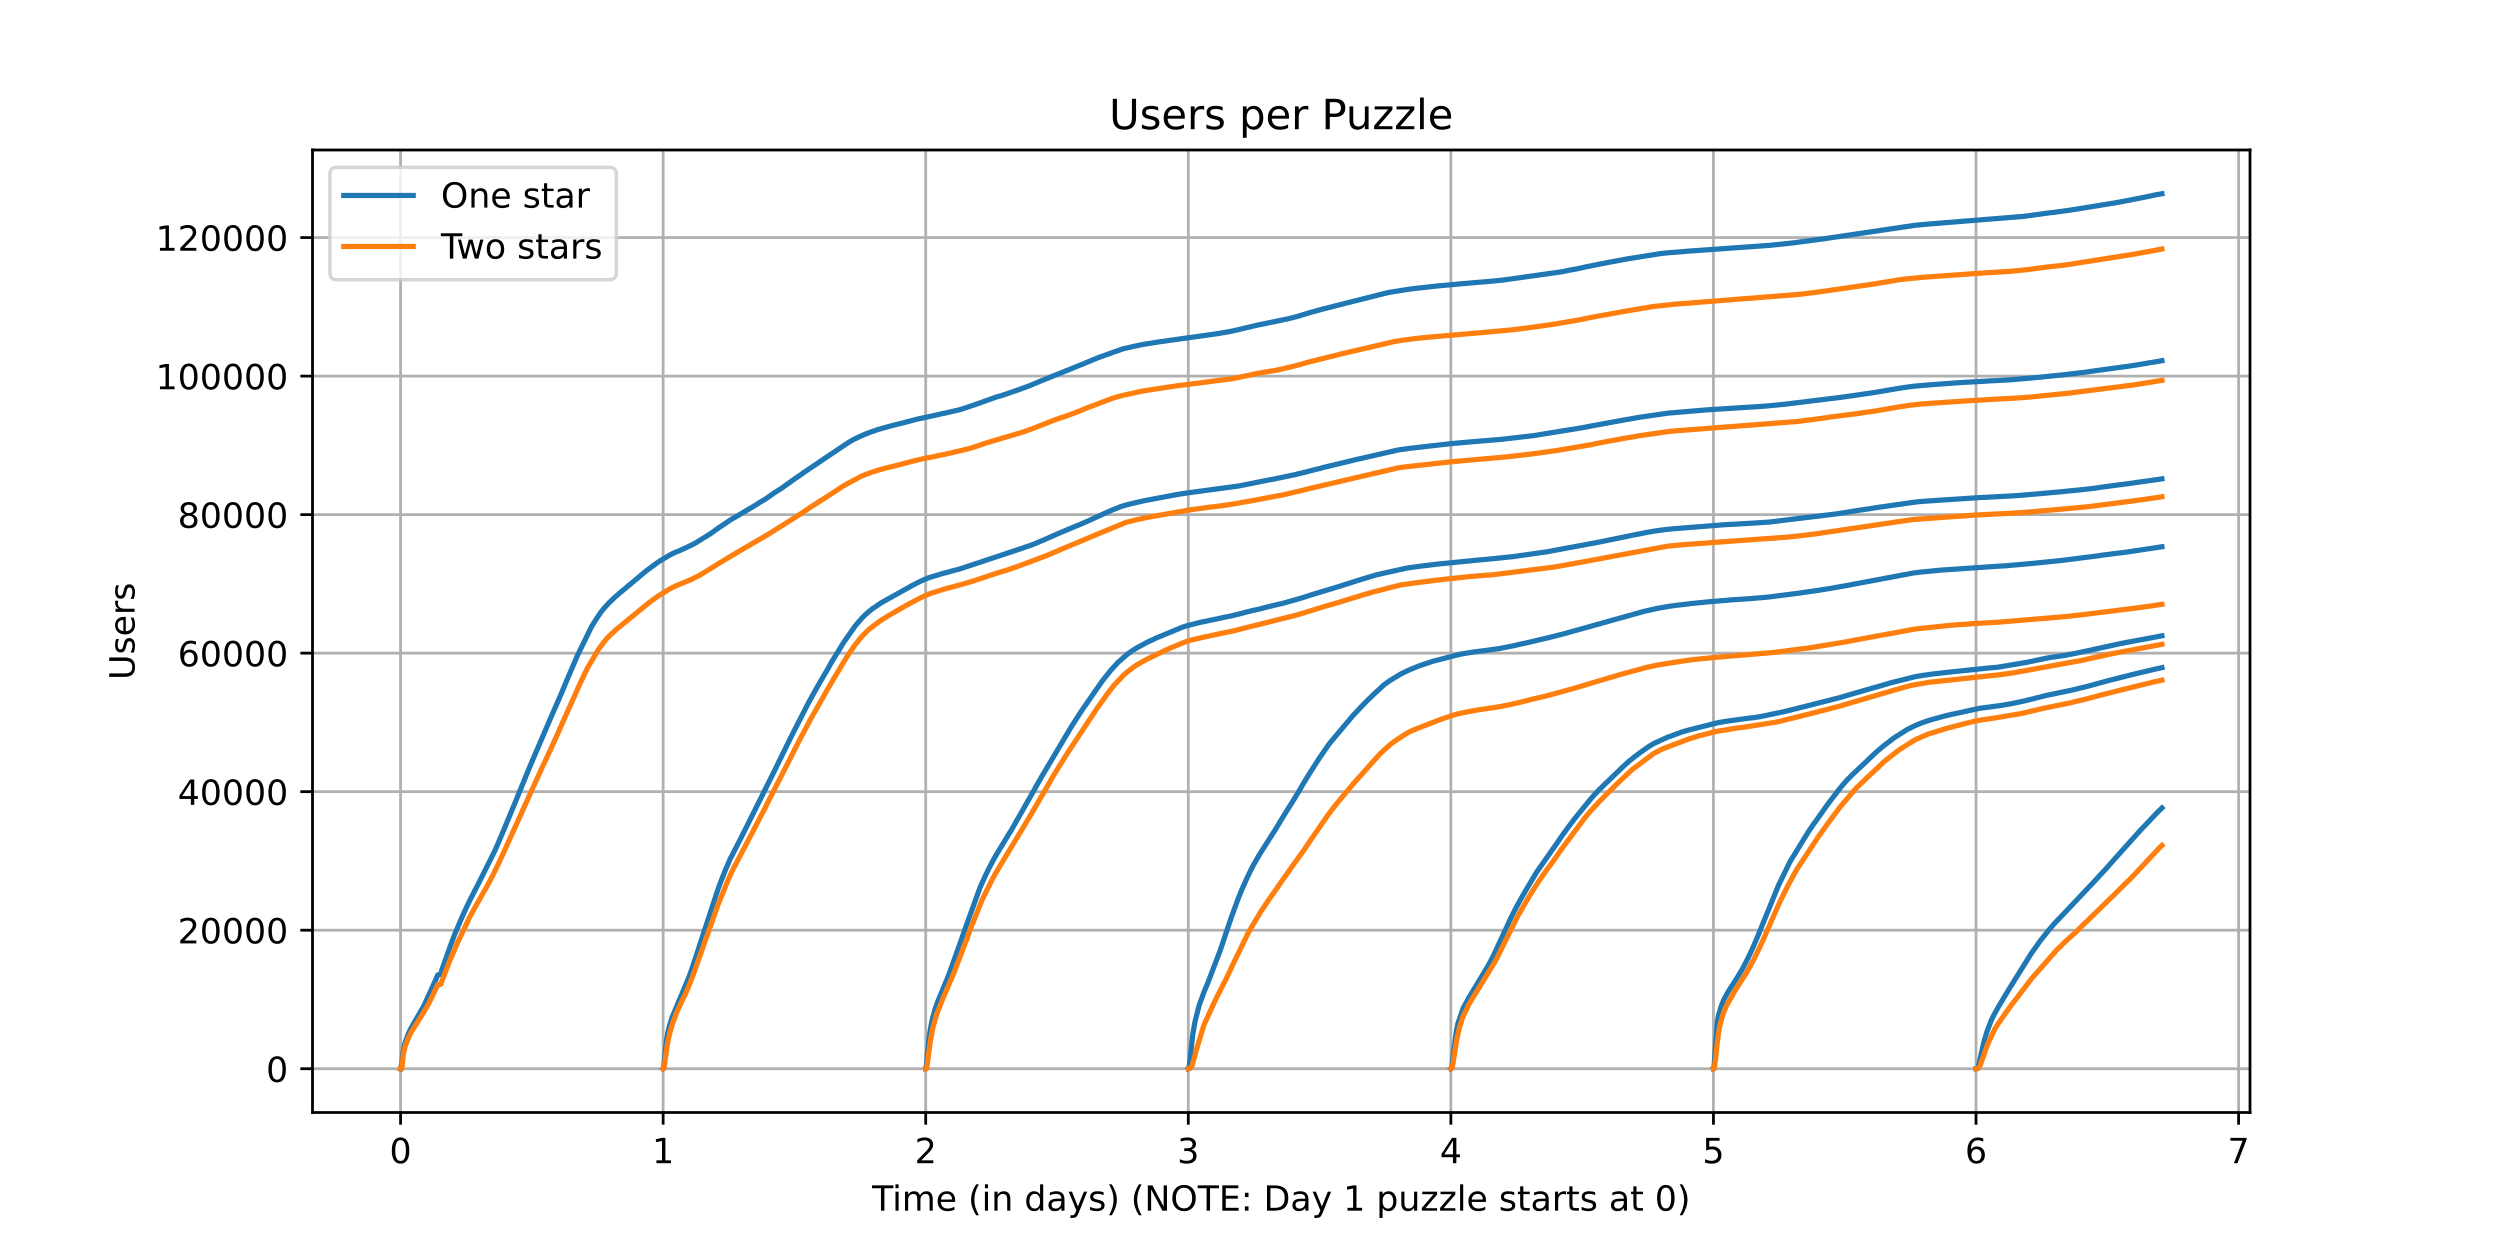<?xml version="1.0" encoding="utf-8" standalone="no"?>
<!DOCTYPE svg PUBLIC "-//W3C//DTD SVG 1.1//EN"
  "http://www.w3.org/Graphics/SVG/1.1/DTD/svg11.dtd">
<!-- Created with matplotlib (https://matplotlib.org/) -->
<svg height="360pt" version="1.1" viewBox="0 0 720 360" width="720pt" xmlns="http://www.w3.org/2000/svg" xmlns:xlink="http://www.w3.org/1999/xlink">
 <defs>
  <style type="text/css">*{stroke-linecap:butt;stroke-linejoin:round;}</style>
 </defs>
 <g id="figure_1">
  <g id="patch_1">
   <path d="M 0 360 
L 720 360 
L 720 0 
L 0 0 
z
" style="fill:#ffffff;"/>
  </g>
  <g id="axes_1">
   <g id="patch_2">
    <path d="M 90 320.4 
L 648 320.4 
L 648 43.2 
L 90 43.2 
z
" style="fill:#ffffff;"/>
   </g>
   <g id="matplotlib.axis_1">
    <g id="xtick_1">
     <g id="line2d_1">
      <path clip-path="url(#pe50af9f813)" d="M 115.364 320.4 
L 115.364 43.2 
" style="fill:none;stroke:#b0b0b0;stroke-linecap:square;stroke-width:0.8;"/>
     </g>
     <g id="line2d_2">
      <defs>
       <path d="M 0 0 
L 0 3.5 
" id="m342902d9bd" style="stroke:#000000;stroke-width:0.8;"/>
      </defs>
      <g>
       <use style="stroke:#000000;stroke-width:0.8;" x="115.364" xlink:href="#m342902d9bd" y="320.4"/>
      </g>
     </g>
     <g id="text_1">
      <!-- 0 -->
      <g transform="translate(112.182 334.998)scale(0.1 -0.1)">
       <defs>
        <path d="M 31.781 66.406 
Q 24.172 66.406 20.328 58.906 
Q 16.5 51.422 16.5 36.375 
Q 16.5 21.391 20.328 13.891 
Q 24.172 6.391 31.781 6.391 
Q 39.453 6.391 43.281 13.891 
Q 47.125 21.391 47.125 36.375 
Q 47.125 51.422 43.281 58.906 
Q 39.453 66.406 31.781 66.406 
z
M 31.781 74.219 
Q 44.047 74.219 50.516 64.516 
Q 56.984 54.828 56.984 36.375 
Q 56.984 17.969 50.516 8.266 
Q 44.047 -1.422 31.781 -1.422 
Q 19.531 -1.422 13.062 8.266 
Q 6.594 17.969 6.594 36.375 
Q 6.594 54.828 13.062 64.516 
Q 19.531 74.219 31.781 74.219 
z
" id="DejaVuSans-48"/>
       </defs>
       <use xlink:href="#DejaVuSans-48"/>
      </g>
     </g>
    </g>
    <g id="xtick_2">
     <g id="line2d_3">
      <path clip-path="url(#pe50af9f813)" d="M 190.985 320.4 
L 190.985 43.2 
" style="fill:none;stroke:#b0b0b0;stroke-linecap:square;stroke-width:0.8;"/>
     </g>
     <g id="line2d_4">
      <g>
       <use style="stroke:#000000;stroke-width:0.8;" x="190.985" xlink:href="#m342902d9bd" y="320.4"/>
      </g>
     </g>
     <g id="text_2">
      <!-- 1 -->
      <g transform="translate(187.804 334.998)scale(0.1 -0.1)">
       <defs>
        <path d="M 12.406 8.297 
L 28.516 8.297 
L 28.516 63.922 
L 10.984 60.406 
L 10.984 69.391 
L 28.422 72.906 
L 38.281 72.906 
L 38.281 8.297 
L 54.391 8.297 
L 54.391 0 
L 12.406 0 
z
" id="DejaVuSans-49"/>
       </defs>
       <use xlink:href="#DejaVuSans-49"/>
      </g>
     </g>
    </g>
    <g id="xtick_3">
     <g id="line2d_5">
      <path clip-path="url(#pe50af9f813)" d="M 266.607 320.4 
L 266.607 43.2 
" style="fill:none;stroke:#b0b0b0;stroke-linecap:square;stroke-width:0.8;"/>
     </g>
     <g id="line2d_6">
      <g>
       <use style="stroke:#000000;stroke-width:0.8;" x="266.607" xlink:href="#m342902d9bd" y="320.4"/>
      </g>
     </g>
     <g id="text_3">
      <!-- 2 -->
      <g transform="translate(263.426 334.998)scale(0.1 -0.1)">
       <defs>
        <path d="M 19.188 8.297 
L 53.609 8.297 
L 53.609 0 
L 7.328 0 
L 7.328 8.297 
Q 12.938 14.109 22.625 23.891 
Q 32.328 33.688 34.812 36.531 
Q 39.547 41.844 41.422 45.531 
Q 43.312 49.219 43.312 52.781 
Q 43.312 58.594 39.234 62.25 
Q 35.156 65.922 28.609 65.922 
Q 23.969 65.922 18.812 64.312 
Q 13.672 62.703 7.812 59.422 
L 7.812 69.391 
Q 13.766 71.781 18.938 73 
Q 24.125 74.219 28.422 74.219 
Q 39.75 74.219 46.484 68.547 
Q 53.219 62.891 53.219 53.422 
Q 53.219 48.922 51.531 44.891 
Q 49.859 40.875 45.406 35.406 
Q 44.188 33.984 37.641 27.219 
Q 31.109 20.453 19.188 8.297 
z
" id="DejaVuSans-50"/>
       </defs>
       <use xlink:href="#DejaVuSans-50"/>
      </g>
     </g>
    </g>
    <g id="xtick_4">
     <g id="line2d_7">
      <path clip-path="url(#pe50af9f813)" d="M 342.229 320.4 
L 342.229 43.2 
" style="fill:none;stroke:#b0b0b0;stroke-linecap:square;stroke-width:0.8;"/>
     </g>
     <g id="line2d_8">
      <g>
       <use style="stroke:#000000;stroke-width:0.8;" x="342.229" xlink:href="#m342902d9bd" y="320.4"/>
      </g>
     </g>
     <g id="text_4">
      <!-- 3 -->
      <g transform="translate(339.047 334.998)scale(0.1 -0.1)">
       <defs>
        <path d="M 40.578 39.312 
Q 47.656 37.797 51.625 33 
Q 55.609 28.219 55.609 21.188 
Q 55.609 10.406 48.188 4.484 
Q 40.766 -1.422 27.094 -1.422 
Q 22.516 -1.422 17.656 -0.516 
Q 12.797 0.391 7.625 2.203 
L 7.625 11.719 
Q 11.719 9.328 16.594 8.109 
Q 21.484 6.891 26.812 6.891 
Q 36.078 6.891 40.938 10.547 
Q 45.797 14.203 45.797 21.188 
Q 45.797 27.641 41.281 31.266 
Q 36.766 34.906 28.719 34.906 
L 20.219 34.906 
L 20.219 43.016 
L 29.109 43.016 
Q 36.375 43.016 40.234 45.922 
Q 44.094 48.828 44.094 54.297 
Q 44.094 59.906 40.109 62.906 
Q 36.141 65.922 28.719 65.922 
Q 24.656 65.922 20.016 65.031 
Q 15.375 64.156 9.812 62.312 
L 9.812 71.094 
Q 15.438 72.656 20.344 73.438 
Q 25.25 74.219 29.594 74.219 
Q 40.828 74.219 47.359 69.109 
Q 53.906 64.016 53.906 55.328 
Q 53.906 49.266 50.438 45.094 
Q 46.969 40.922 40.578 39.312 
z
" id="DejaVuSans-51"/>
       </defs>
       <use xlink:href="#DejaVuSans-51"/>
      </g>
     </g>
    </g>
    <g id="xtick_5">
     <g id="line2d_9">
      <path clip-path="url(#pe50af9f813)" d="M 417.85 320.4 
L 417.85 43.2 
" style="fill:none;stroke:#b0b0b0;stroke-linecap:square;stroke-width:0.8;"/>
     </g>
     <g id="line2d_10">
      <g>
       <use style="stroke:#000000;stroke-width:0.8;" x="417.85" xlink:href="#m342902d9bd" y="320.4"/>
      </g>
     </g>
     <g id="text_5">
      <!-- 4 -->
      <g transform="translate(414.669 334.998)scale(0.1 -0.1)">
       <defs>
        <path d="M 37.797 64.312 
L 12.891 25.391 
L 37.797 25.391 
z
M 35.203 72.906 
L 47.609 72.906 
L 47.609 25.391 
L 58.016 25.391 
L 58.016 17.188 
L 47.609 17.188 
L 47.609 0 
L 37.797 0 
L 37.797 17.188 
L 4.891 17.188 
L 4.891 26.703 
z
" id="DejaVuSans-52"/>
       </defs>
       <use xlink:href="#DejaVuSans-52"/>
      </g>
     </g>
    </g>
    <g id="xtick_6">
     <g id="line2d_11">
      <path clip-path="url(#pe50af9f813)" d="M 493.472 320.4 
L 493.472 43.2 
" style="fill:none;stroke:#b0b0b0;stroke-linecap:square;stroke-width:0.8;"/>
     </g>
     <g id="line2d_12">
      <g>
       <use style="stroke:#000000;stroke-width:0.8;" x="493.472" xlink:href="#m342902d9bd" y="320.4"/>
      </g>
     </g>
     <g id="text_6">
      <!-- 5 -->
      <g transform="translate(490.291 334.998)scale(0.1 -0.1)">
       <defs>
        <path d="M 10.797 72.906 
L 49.516 72.906 
L 49.516 64.594 
L 19.828 64.594 
L 19.828 46.734 
Q 21.969 47.469 24.109 47.828 
Q 26.266 48.188 28.422 48.188 
Q 40.625 48.188 47.75 41.5 
Q 54.891 34.812 54.891 23.391 
Q 54.891 11.625 47.562 5.094 
Q 40.234 -1.422 26.906 -1.422 
Q 22.312 -1.422 17.547 -0.641 
Q 12.797 0.141 7.719 1.703 
L 7.719 11.625 
Q 12.109 9.234 16.797 8.062 
Q 21.484 6.891 26.703 6.891 
Q 35.156 6.891 40.078 11.328 
Q 45.016 15.766 45.016 23.391 
Q 45.016 31 40.078 35.438 
Q 35.156 39.891 26.703 39.891 
Q 22.75 39.891 18.812 39.016 
Q 14.891 38.141 10.797 36.281 
z
" id="DejaVuSans-53"/>
       </defs>
       <use xlink:href="#DejaVuSans-53"/>
      </g>
     </g>
    </g>
    <g id="xtick_7">
     <g id="line2d_13">
      <path clip-path="url(#pe50af9f813)" d="M 569.094 320.4 
L 569.094 43.2 
" style="fill:none;stroke:#b0b0b0;stroke-linecap:square;stroke-width:0.8;"/>
     </g>
     <g id="line2d_14">
      <g>
       <use style="stroke:#000000;stroke-width:0.8;" x="569.094" xlink:href="#m342902d9bd" y="320.4"/>
      </g>
     </g>
     <g id="text_7">
      <!-- 6 -->
      <g transform="translate(565.913 334.998)scale(0.1 -0.1)">
       <defs>
        <path d="M 33.016 40.375 
Q 26.375 40.375 22.484 35.828 
Q 18.609 31.297 18.609 23.391 
Q 18.609 15.531 22.484 10.953 
Q 26.375 6.391 33.016 6.391 
Q 39.656 6.391 43.531 10.953 
Q 47.406 15.531 47.406 23.391 
Q 47.406 31.297 43.531 35.828 
Q 39.656 40.375 33.016 40.375 
z
M 52.594 71.297 
L 52.594 62.312 
Q 48.875 64.062 45.094 64.984 
Q 41.312 65.922 37.594 65.922 
Q 27.828 65.922 22.672 59.328 
Q 17.531 52.734 16.797 39.406 
Q 19.672 43.656 24.016 45.922 
Q 28.375 48.188 33.594 48.188 
Q 44.578 48.188 50.953 41.516 
Q 57.328 34.859 57.328 23.391 
Q 57.328 12.156 50.688 5.359 
Q 44.047 -1.422 33.016 -1.422 
Q 20.359 -1.422 13.672 8.266 
Q 6.984 17.969 6.984 36.375 
Q 6.984 53.656 15.188 63.938 
Q 23.391 74.219 37.203 74.219 
Q 40.922 74.219 44.703 73.484 
Q 48.484 72.75 52.594 71.297 
z
" id="DejaVuSans-54"/>
       </defs>
       <use xlink:href="#DejaVuSans-54"/>
      </g>
     </g>
    </g>
    <g id="xtick_8">
     <g id="line2d_15">
      <path clip-path="url(#pe50af9f813)" d="M 644.715 320.4 
L 644.715 43.2 
" style="fill:none;stroke:#b0b0b0;stroke-linecap:square;stroke-width:0.8;"/>
     </g>
     <g id="line2d_16">
      <g>
       <use style="stroke:#000000;stroke-width:0.8;" x="644.715" xlink:href="#m342902d9bd" y="320.4"/>
      </g>
     </g>
     <g id="text_8">
      <!-- 7 -->
      <g transform="translate(641.534 334.998)scale(0.1 -0.1)">
       <defs>
        <path d="M 8.203 72.906 
L 55.078 72.906 
L 55.078 68.703 
L 28.609 0 
L 18.312 0 
L 43.219 64.594 
L 8.203 64.594 
z
" id="DejaVuSans-55"/>
       </defs>
       <use xlink:href="#DejaVuSans-55"/>
      </g>
     </g>
    </g>
    <g id="text_9">
     <!-- Time (in days) (NOTE: Day 1 puzzle starts at 0) -->
     <g transform="translate(251.161 348.677)scale(0.1 -0.1)">
      <defs>
       <path d="M -0.297 72.906 
L 61.375 72.906 
L 61.375 64.594 
L 35.5 64.594 
L 35.5 0 
L 25.594 0 
L 25.594 64.594 
L -0.297 64.594 
z
" id="DejaVuSans-84"/>
       <path d="M 9.422 54.688 
L 18.406 54.688 
L 18.406 0 
L 9.422 0 
z
M 9.422 75.984 
L 18.406 75.984 
L 18.406 64.594 
L 9.422 64.594 
z
" id="DejaVuSans-105"/>
       <path d="M 52 44.188 
Q 55.375 50.25 60.062 53.125 
Q 64.75 56 71.094 56 
Q 79.641 56 84.281 50.016 
Q 88.922 44.047 88.922 33.016 
L 88.922 0 
L 79.891 0 
L 79.891 32.719 
Q 79.891 40.578 77.094 44.375 
Q 74.312 48.188 68.609 48.188 
Q 61.625 48.188 57.562 43.547 
Q 53.516 38.922 53.516 30.906 
L 53.516 0 
L 44.484 0 
L 44.484 32.719 
Q 44.484 40.625 41.703 44.406 
Q 38.922 48.188 33.109 48.188 
Q 26.219 48.188 22.156 43.531 
Q 18.109 38.875 18.109 30.906 
L 18.109 0 
L 9.078 0 
L 9.078 54.688 
L 18.109 54.688 
L 18.109 46.188 
Q 21.188 51.219 25.484 53.609 
Q 29.781 56 35.688 56 
Q 41.656 56 45.828 52.969 
Q 50 49.953 52 44.188 
z
" id="DejaVuSans-109"/>
       <path d="M 56.203 29.594 
L 56.203 25.203 
L 14.891 25.203 
Q 15.484 15.922 20.484 11.062 
Q 25.484 6.203 34.422 6.203 
Q 39.594 6.203 44.453 7.469 
Q 49.312 8.734 54.109 11.281 
L 54.109 2.781 
Q 49.266 0.734 44.188 -0.344 
Q 39.109 -1.422 33.891 -1.422 
Q 20.797 -1.422 13.156 6.188 
Q 5.516 13.812 5.516 26.812 
Q 5.516 40.234 12.766 48.109 
Q 20.016 56 32.328 56 
Q 43.359 56 49.781 48.891 
Q 56.203 41.797 56.203 29.594 
z
M 47.219 32.234 
Q 47.125 39.594 43.094 43.984 
Q 39.062 48.391 32.422 48.391 
Q 24.906 48.391 20.391 44.141 
Q 15.875 39.891 15.188 32.172 
z
" id="DejaVuSans-101"/>
       <path id="DejaVuSans-32"/>
       <path d="M 31 75.875 
Q 24.469 64.656 21.281 53.656 
Q 18.109 42.672 18.109 31.391 
Q 18.109 20.125 21.312 9.062 
Q 24.516 -2 31 -13.188 
L 23.188 -13.188 
Q 15.875 -1.703 12.234 9.375 
Q 8.594 20.453 8.594 31.391 
Q 8.594 42.281 12.203 53.312 
Q 15.828 64.359 23.188 75.875 
z
" id="DejaVuSans-40"/>
       <path d="M 54.891 33.016 
L 54.891 0 
L 45.906 0 
L 45.906 32.719 
Q 45.906 40.484 42.875 44.328 
Q 39.844 48.188 33.797 48.188 
Q 26.516 48.188 22.312 43.547 
Q 18.109 38.922 18.109 30.906 
L 18.109 0 
L 9.078 0 
L 9.078 54.688 
L 18.109 54.688 
L 18.109 46.188 
Q 21.344 51.125 25.703 53.562 
Q 30.078 56 35.797 56 
Q 45.219 56 50.047 50.172 
Q 54.891 44.344 54.891 33.016 
z
" id="DejaVuSans-110"/>
       <path d="M 45.406 46.391 
L 45.406 75.984 
L 54.391 75.984 
L 54.391 0 
L 45.406 0 
L 45.406 8.203 
Q 42.578 3.328 38.25 0.953 
Q 33.938 -1.422 27.875 -1.422 
Q 17.969 -1.422 11.734 6.484 
Q 5.516 14.406 5.516 27.297 
Q 5.516 40.188 11.734 48.094 
Q 17.969 56 27.875 56 
Q 33.938 56 38.25 53.625 
Q 42.578 51.266 45.406 46.391 
z
M 14.797 27.297 
Q 14.797 17.391 18.875 11.75 
Q 22.953 6.109 30.078 6.109 
Q 37.203 6.109 41.297 11.75 
Q 45.406 17.391 45.406 27.297 
Q 45.406 37.203 41.297 42.844 
Q 37.203 48.484 30.078 48.484 
Q 22.953 48.484 18.875 42.844 
Q 14.797 37.203 14.797 27.297 
z
" id="DejaVuSans-100"/>
       <path d="M 34.281 27.484 
Q 23.391 27.484 19.188 25 
Q 14.984 22.516 14.984 16.5 
Q 14.984 11.719 18.141 8.906 
Q 21.297 6.109 26.703 6.109 
Q 34.188 6.109 38.703 11.406 
Q 43.219 16.703 43.219 25.484 
L 43.219 27.484 
z
M 52.203 31.203 
L 52.203 0 
L 43.219 0 
L 43.219 8.297 
Q 40.141 3.328 35.547 0.953 
Q 30.953 -1.422 24.312 -1.422 
Q 15.922 -1.422 10.953 3.297 
Q 6 8.016 6 15.922 
Q 6 25.141 12.172 29.828 
Q 18.359 34.516 30.609 34.516 
L 43.219 34.516 
L 43.219 35.406 
Q 43.219 41.609 39.141 45 
Q 35.062 48.391 27.688 48.391 
Q 23 48.391 18.547 47.266 
Q 14.109 46.141 10.016 43.891 
L 10.016 52.203 
Q 14.938 54.109 19.578 55.047 
Q 24.219 56 28.609 56 
Q 40.484 56 46.344 49.844 
Q 52.203 43.703 52.203 31.203 
z
" id="DejaVuSans-97"/>
       <path d="M 32.172 -5.078 
Q 28.375 -14.844 24.75 -17.812 
Q 21.141 -20.797 15.094 -20.797 
L 7.906 -20.797 
L 7.906 -13.281 
L 13.188 -13.281 
Q 16.891 -13.281 18.938 -11.516 
Q 21 -9.766 23.484 -3.219 
L 25.094 0.875 
L 2.984 54.688 
L 12.5 54.688 
L 29.594 11.922 
L 46.688 54.688 
L 56.203 54.688 
z
" id="DejaVuSans-121"/>
       <path d="M 44.281 53.078 
L 44.281 44.578 
Q 40.484 46.531 36.375 47.5 
Q 32.281 48.484 27.875 48.484 
Q 21.188 48.484 17.844 46.438 
Q 14.5 44.391 14.5 40.281 
Q 14.5 37.156 16.891 35.375 
Q 19.281 33.594 26.516 31.984 
L 29.594 31.297 
Q 39.156 29.25 43.188 25.516 
Q 47.219 21.781 47.219 15.094 
Q 47.219 7.469 41.188 3.016 
Q 35.156 -1.422 24.609 -1.422 
Q 20.219 -1.422 15.453 -0.562 
Q 10.688 0.297 5.422 2 
L 5.422 11.281 
Q 10.406 8.688 15.234 7.391 
Q 20.062 6.109 24.812 6.109 
Q 31.156 6.109 34.562 8.281 
Q 37.984 10.453 37.984 14.406 
Q 37.984 18.062 35.516 20.016 
Q 33.062 21.969 24.703 23.781 
L 21.578 24.516 
Q 13.234 26.266 9.516 29.906 
Q 5.812 33.547 5.812 39.891 
Q 5.812 47.609 11.281 51.797 
Q 16.75 56 26.812 56 
Q 31.781 56 36.172 55.266 
Q 40.578 54.547 44.281 53.078 
z
" id="DejaVuSans-115"/>
       <path d="M 8.016 75.875 
L 15.828 75.875 
Q 23.141 64.359 26.781 53.312 
Q 30.422 42.281 30.422 31.391 
Q 30.422 20.453 26.781 9.375 
Q 23.141 -1.703 15.828 -13.188 
L 8.016 -13.188 
Q 14.5 -2 17.703 9.062 
Q 20.906 20.125 20.906 31.391 
Q 20.906 42.672 17.703 53.656 
Q 14.5 64.656 8.016 75.875 
z
" id="DejaVuSans-41"/>
       <path d="M 9.812 72.906 
L 23.094 72.906 
L 55.422 11.922 
L 55.422 72.906 
L 64.984 72.906 
L 64.984 0 
L 51.703 0 
L 19.391 60.984 
L 19.391 0 
L 9.812 0 
z
" id="DejaVuSans-78"/>
       <path d="M 39.406 66.219 
Q 28.656 66.219 22.328 58.203 
Q 16.016 50.203 16.016 36.375 
Q 16.016 22.609 22.328 14.594 
Q 28.656 6.594 39.406 6.594 
Q 50.141 6.594 56.422 14.594 
Q 62.703 22.609 62.703 36.375 
Q 62.703 50.203 56.422 58.203 
Q 50.141 66.219 39.406 66.219 
z
M 39.406 74.219 
Q 54.734 74.219 63.906 63.938 
Q 73.094 53.656 73.094 36.375 
Q 73.094 19.141 63.906 8.859 
Q 54.734 -1.422 39.406 -1.422 
Q 24.031 -1.422 14.812 8.828 
Q 5.609 19.094 5.609 36.375 
Q 5.609 53.656 14.812 63.938 
Q 24.031 74.219 39.406 74.219 
z
" id="DejaVuSans-79"/>
       <path d="M 9.812 72.906 
L 55.906 72.906 
L 55.906 64.594 
L 19.672 64.594 
L 19.672 43.016 
L 54.391 43.016 
L 54.391 34.719 
L 19.672 34.719 
L 19.672 8.297 
L 56.781 8.297 
L 56.781 0 
L 9.812 0 
z
" id="DejaVuSans-69"/>
       <path d="M 11.719 12.406 
L 22.016 12.406 
L 22.016 0 
L 11.719 0 
z
M 11.719 51.703 
L 22.016 51.703 
L 22.016 39.312 
L 11.719 39.312 
z
" id="DejaVuSans-58"/>
       <path d="M 19.672 64.797 
L 19.672 8.109 
L 31.594 8.109 
Q 46.688 8.109 53.688 14.938 
Q 60.688 21.781 60.688 36.531 
Q 60.688 51.172 53.688 57.984 
Q 46.688 64.797 31.594 64.797 
z
M 9.812 72.906 
L 30.078 72.906 
Q 51.266 72.906 61.172 64.094 
Q 71.094 55.281 71.094 36.531 
Q 71.094 17.672 61.125 8.828 
Q 51.172 0 30.078 0 
L 9.812 0 
z
" id="DejaVuSans-68"/>
       <path d="M 18.109 8.203 
L 18.109 -20.797 
L 9.078 -20.797 
L 9.078 54.688 
L 18.109 54.688 
L 18.109 46.391 
Q 20.953 51.266 25.266 53.625 
Q 29.594 56 35.594 56 
Q 45.562 56 51.781 48.094 
Q 58.016 40.188 58.016 27.297 
Q 58.016 14.406 51.781 6.484 
Q 45.562 -1.422 35.594 -1.422 
Q 29.594 -1.422 25.266 0.953 
Q 20.953 3.328 18.109 8.203 
z
M 48.688 27.297 
Q 48.688 37.203 44.609 42.844 
Q 40.531 48.484 33.406 48.484 
Q 26.266 48.484 22.188 42.844 
Q 18.109 37.203 18.109 27.297 
Q 18.109 17.391 22.188 11.75 
Q 26.266 6.109 33.406 6.109 
Q 40.531 6.109 44.609 11.75 
Q 48.688 17.391 48.688 27.297 
z
" id="DejaVuSans-112"/>
       <path d="M 8.5 21.578 
L 8.5 54.688 
L 17.484 54.688 
L 17.484 21.922 
Q 17.484 14.156 20.5 10.266 
Q 23.531 6.391 29.594 6.391 
Q 36.859 6.391 41.078 11.031 
Q 45.312 15.672 45.312 23.688 
L 45.312 54.688 
L 54.297 54.688 
L 54.297 0 
L 45.312 0 
L 45.312 8.406 
Q 42.047 3.422 37.719 1 
Q 33.406 -1.422 27.688 -1.422 
Q 18.266 -1.422 13.375 4.438 
Q 8.5 10.297 8.5 21.578 
z
M 31.109 56 
z
" id="DejaVuSans-117"/>
       <path d="M 5.516 54.688 
L 48.188 54.688 
L 48.188 46.484 
L 14.406 7.172 
L 48.188 7.172 
L 48.188 0 
L 4.297 0 
L 4.297 8.203 
L 38.094 47.516 
L 5.516 47.516 
z
" id="DejaVuSans-122"/>
       <path d="M 9.422 75.984 
L 18.406 75.984 
L 18.406 0 
L 9.422 0 
z
" id="DejaVuSans-108"/>
       <path d="M 18.312 70.219 
L 18.312 54.688 
L 36.812 54.688 
L 36.812 47.703 
L 18.312 47.703 
L 18.312 18.016 
Q 18.312 11.328 20.141 9.422 
Q 21.969 7.516 27.594 7.516 
L 36.812 7.516 
L 36.812 0 
L 27.594 0 
Q 17.188 0 13.234 3.875 
Q 9.281 7.766 9.281 18.016 
L 9.281 47.703 
L 2.688 47.703 
L 2.688 54.688 
L 9.281 54.688 
L 9.281 70.219 
z
" id="DejaVuSans-116"/>
       <path d="M 41.109 46.297 
Q 39.594 47.172 37.812 47.578 
Q 36.031 48 33.891 48 
Q 26.266 48 22.188 43.047 
Q 18.109 38.094 18.109 28.812 
L 18.109 0 
L 9.078 0 
L 9.078 54.688 
L 18.109 54.688 
L 18.109 46.188 
Q 20.953 51.172 25.484 53.578 
Q 30.031 56 36.531 56 
Q 37.453 56 38.578 55.875 
Q 39.703 55.766 41.062 55.516 
z
" id="DejaVuSans-114"/>
      </defs>
      <use xlink:href="#DejaVuSans-84"/>
      <use x="57.959" xlink:href="#DejaVuSans-105"/>
      <use x="85.742" xlink:href="#DejaVuSans-109"/>
      <use x="183.154" xlink:href="#DejaVuSans-101"/>
      <use x="244.678" xlink:href="#DejaVuSans-32"/>
      <use x="276.465" xlink:href="#DejaVuSans-40"/>
      <use x="315.479" xlink:href="#DejaVuSans-105"/>
      <use x="343.262" xlink:href="#DejaVuSans-110"/>
      <use x="406.641" xlink:href="#DejaVuSans-32"/>
      <use x="438.428" xlink:href="#DejaVuSans-100"/>
      <use x="501.904" xlink:href="#DejaVuSans-97"/>
      <use x="563.184" xlink:href="#DejaVuSans-121"/>
      <use x="622.363" xlink:href="#DejaVuSans-115"/>
      <use x="674.463" xlink:href="#DejaVuSans-41"/>
      <use x="713.477" xlink:href="#DejaVuSans-32"/>
      <use x="745.264" xlink:href="#DejaVuSans-40"/>
      <use x="784.277" xlink:href="#DejaVuSans-78"/>
      <use x="859.082" xlink:href="#DejaVuSans-79"/>
      <use x="937.793" xlink:href="#DejaVuSans-84"/>
      <use x="998.877" xlink:href="#DejaVuSans-69"/>
      <use x="1062.061" xlink:href="#DejaVuSans-58"/>
      <use x="1095.752" xlink:href="#DejaVuSans-32"/>
      <use x="1127.539" xlink:href="#DejaVuSans-68"/>
      <use x="1204.541" xlink:href="#DejaVuSans-97"/>
      <use x="1265.82" xlink:href="#DejaVuSans-121"/>
      <use x="1325" xlink:href="#DejaVuSans-32"/>
      <use x="1356.787" xlink:href="#DejaVuSans-49"/>
      <use x="1420.41" xlink:href="#DejaVuSans-32"/>
      <use x="1452.197" xlink:href="#DejaVuSans-112"/>
      <use x="1515.674" xlink:href="#DejaVuSans-117"/>
      <use x="1579.053" xlink:href="#DejaVuSans-122"/>
      <use x="1631.543" xlink:href="#DejaVuSans-122"/>
      <use x="1684.033" xlink:href="#DejaVuSans-108"/>
      <use x="1711.816" xlink:href="#DejaVuSans-101"/>
      <use x="1773.34" xlink:href="#DejaVuSans-32"/>
      <use x="1805.127" xlink:href="#DejaVuSans-115"/>
      <use x="1857.227" xlink:href="#DejaVuSans-116"/>
      <use x="1896.436" xlink:href="#DejaVuSans-97"/>
      <use x="1957.715" xlink:href="#DejaVuSans-114"/>
      <use x="1998.828" xlink:href="#DejaVuSans-116"/>
      <use x="2038.037" xlink:href="#DejaVuSans-115"/>
      <use x="2090.137" xlink:href="#DejaVuSans-32"/>
      <use x="2121.924" xlink:href="#DejaVuSans-97"/>
      <use x="2183.203" xlink:href="#DejaVuSans-116"/>
      <use x="2222.412" xlink:href="#DejaVuSans-32"/>
      <use x="2254.199" xlink:href="#DejaVuSans-48"/>
      <use x="2317.822" xlink:href="#DejaVuSans-41"/>
     </g>
    </g>
   </g>
   <g id="matplotlib.axis_2">
    <g id="ytick_1">
     <g id="line2d_17">
      <path clip-path="url(#pe50af9f813)" d="M 90 307.8 
L 648 307.8 
" style="fill:none;stroke:#b0b0b0;stroke-linecap:square;stroke-width:0.8;"/>
     </g>
     <g id="line2d_18">
      <defs>
       <path d="M 0 0 
L -3.5 0 
" id="mba42ea0065" style="stroke:#000000;stroke-width:0.8;"/>
      </defs>
      <g>
       <use style="stroke:#000000;stroke-width:0.8;" x="90" xlink:href="#mba42ea0065" y="307.8"/>
      </g>
     </g>
     <g id="text_10">
      <!-- 0 -->
      <g transform="translate(76.638 311.599)scale(0.1 -0.1)">
       <use xlink:href="#DejaVuSans-48"/>
      </g>
     </g>
    </g>
    <g id="ytick_2">
     <g id="line2d_19">
      <path clip-path="url(#pe50af9f813)" d="M 90 267.903 
L 648 267.903 
" style="fill:none;stroke:#b0b0b0;stroke-linecap:square;stroke-width:0.8;"/>
     </g>
     <g id="line2d_20">
      <g>
       <use style="stroke:#000000;stroke-width:0.8;" x="90" xlink:href="#mba42ea0065" y="267.903"/>
      </g>
     </g>
     <g id="text_11">
      <!-- 20000 -->
      <g transform="translate(51.188 271.702)scale(0.1 -0.1)">
       <use xlink:href="#DejaVuSans-50"/>
       <use x="63.623" xlink:href="#DejaVuSans-48"/>
       <use x="127.246" xlink:href="#DejaVuSans-48"/>
       <use x="190.869" xlink:href="#DejaVuSans-48"/>
       <use x="254.492" xlink:href="#DejaVuSans-48"/>
      </g>
     </g>
    </g>
    <g id="ytick_3">
     <g id="line2d_21">
      <path clip-path="url(#pe50af9f813)" d="M 90 228.006 
L 648 228.006 
" style="fill:none;stroke:#b0b0b0;stroke-linecap:square;stroke-width:0.8;"/>
     </g>
     <g id="line2d_22">
      <g>
       <use style="stroke:#000000;stroke-width:0.8;" x="90" xlink:href="#mba42ea0065" y="228.006"/>
      </g>
     </g>
     <g id="text_12">
      <!-- 40000 -->
      <g transform="translate(51.188 231.805)scale(0.1 -0.1)">
       <use xlink:href="#DejaVuSans-52"/>
       <use x="63.623" xlink:href="#DejaVuSans-48"/>
       <use x="127.246" xlink:href="#DejaVuSans-48"/>
       <use x="190.869" xlink:href="#DejaVuSans-48"/>
       <use x="254.492" xlink:href="#DejaVuSans-48"/>
      </g>
     </g>
    </g>
    <g id="ytick_4">
     <g id="line2d_23">
      <path clip-path="url(#pe50af9f813)" d="M 90 188.109 
L 648 188.109 
" style="fill:none;stroke:#b0b0b0;stroke-linecap:square;stroke-width:0.8;"/>
     </g>
     <g id="line2d_24">
      <g>
       <use style="stroke:#000000;stroke-width:0.8;" x="90" xlink:href="#mba42ea0065" y="188.109"/>
      </g>
     </g>
     <g id="text_13">
      <!-- 60000 -->
      <g transform="translate(51.188 191.908)scale(0.1 -0.1)">
       <use xlink:href="#DejaVuSans-54"/>
       <use x="63.623" xlink:href="#DejaVuSans-48"/>
       <use x="127.246" xlink:href="#DejaVuSans-48"/>
       <use x="190.869" xlink:href="#DejaVuSans-48"/>
       <use x="254.492" xlink:href="#DejaVuSans-48"/>
      </g>
     </g>
    </g>
    <g id="ytick_5">
     <g id="line2d_25">
      <path clip-path="url(#pe50af9f813)" d="M 90 148.212 
L 648 148.212 
" style="fill:none;stroke:#b0b0b0;stroke-linecap:square;stroke-width:0.8;"/>
     </g>
     <g id="line2d_26">
      <g>
       <use style="stroke:#000000;stroke-width:0.8;" x="90" xlink:href="#mba42ea0065" y="148.212"/>
      </g>
     </g>
     <g id="text_14">
      <!-- 80000 -->
      <g transform="translate(51.188 152.011)scale(0.1 -0.1)">
       <defs>
        <path d="M 31.781 34.625 
Q 24.75 34.625 20.719 30.859 
Q 16.703 27.094 16.703 20.516 
Q 16.703 13.922 20.719 10.156 
Q 24.75 6.391 31.781 6.391 
Q 38.812 6.391 42.859 10.172 
Q 46.922 13.969 46.922 20.516 
Q 46.922 27.094 42.891 30.859 
Q 38.875 34.625 31.781 34.625 
z
M 21.922 38.812 
Q 15.578 40.375 12.031 44.719 
Q 8.5 49.078 8.5 55.328 
Q 8.5 64.062 14.719 69.141 
Q 20.953 74.219 31.781 74.219 
Q 42.672 74.219 48.875 69.141 
Q 55.078 64.062 55.078 55.328 
Q 55.078 49.078 51.531 44.719 
Q 48 40.375 41.703 38.812 
Q 48.828 37.156 52.797 32.312 
Q 56.781 27.484 56.781 20.516 
Q 56.781 9.906 50.312 4.234 
Q 43.844 -1.422 31.781 -1.422 
Q 19.734 -1.422 13.25 4.234 
Q 6.781 9.906 6.781 20.516 
Q 6.781 27.484 10.781 32.312 
Q 14.797 37.156 21.922 38.812 
z
M 18.312 54.391 
Q 18.312 48.734 21.844 45.562 
Q 25.391 42.391 31.781 42.391 
Q 38.141 42.391 41.719 45.562 
Q 45.312 48.734 45.312 54.391 
Q 45.312 60.062 41.719 63.234 
Q 38.141 66.406 31.781 66.406 
Q 25.391 66.406 21.844 63.234 
Q 18.312 60.062 18.312 54.391 
z
" id="DejaVuSans-56"/>
       </defs>
       <use xlink:href="#DejaVuSans-56"/>
       <use x="63.623" xlink:href="#DejaVuSans-48"/>
       <use x="127.246" xlink:href="#DejaVuSans-48"/>
       <use x="190.869" xlink:href="#DejaVuSans-48"/>
       <use x="254.492" xlink:href="#DejaVuSans-48"/>
      </g>
     </g>
    </g>
    <g id="ytick_6">
     <g id="line2d_27">
      <path clip-path="url(#pe50af9f813)" d="M 90 108.315 
L 648 108.315 
" style="fill:none;stroke:#b0b0b0;stroke-linecap:square;stroke-width:0.8;"/>
     </g>
     <g id="line2d_28">
      <g>
       <use style="stroke:#000000;stroke-width:0.8;" x="90" xlink:href="#mba42ea0065" y="108.315"/>
      </g>
     </g>
     <g id="text_15">
      <!-- 100000 -->
      <g transform="translate(44.825 112.114)scale(0.1 -0.1)">
       <use xlink:href="#DejaVuSans-49"/>
       <use x="63.623" xlink:href="#DejaVuSans-48"/>
       <use x="127.246" xlink:href="#DejaVuSans-48"/>
       <use x="190.869" xlink:href="#DejaVuSans-48"/>
       <use x="254.492" xlink:href="#DejaVuSans-48"/>
       <use x="318.115" xlink:href="#DejaVuSans-48"/>
      </g>
     </g>
    </g>
    <g id="ytick_7">
     <g id="line2d_29">
      <path clip-path="url(#pe50af9f813)" d="M 90 68.417 
L 648 68.417 
" style="fill:none;stroke:#b0b0b0;stroke-linecap:square;stroke-width:0.8;"/>
     </g>
     <g id="line2d_30">
      <g>
       <use style="stroke:#000000;stroke-width:0.8;" x="90" xlink:href="#mba42ea0065" y="68.417"/>
      </g>
     </g>
     <g id="text_16">
      <!-- 120000 -->
      <g transform="translate(44.825 72.217)scale(0.1 -0.1)">
       <use xlink:href="#DejaVuSans-49"/>
       <use x="63.623" xlink:href="#DejaVuSans-50"/>
       <use x="127.246" xlink:href="#DejaVuSans-48"/>
       <use x="190.869" xlink:href="#DejaVuSans-48"/>
       <use x="254.492" xlink:href="#DejaVuSans-48"/>
       <use x="318.115" xlink:href="#DejaVuSans-48"/>
      </g>
     </g>
    </g>
    <g id="text_17">
     <!-- Users -->
     <g transform="translate(38.745 195.801)rotate(-90)scale(0.1 -0.1)">
      <defs>
       <path d="M 8.688 72.906 
L 18.609 72.906 
L 18.609 28.609 
Q 18.609 16.891 22.844 11.734 
Q 27.094 6.594 36.625 6.594 
Q 46.094 6.594 50.344 11.734 
Q 54.594 16.891 54.594 28.609 
L 54.594 72.906 
L 64.5 72.906 
L 64.5 27.391 
Q 64.5 13.141 57.438 5.859 
Q 50.391 -1.422 36.625 -1.422 
Q 22.797 -1.422 15.734 5.859 
Q 8.688 13.141 8.688 27.391 
z
" id="DejaVuSans-85"/>
      </defs>
      <use xlink:href="#DejaVuSans-85"/>
      <use x="73.193" xlink:href="#DejaVuSans-115"/>
      <use x="125.293" xlink:href="#DejaVuSans-101"/>
      <use x="186.816" xlink:href="#DejaVuSans-114"/>
      <use x="227.93" xlink:href="#DejaVuSans-115"/>
     </g>
    </g>
   </g>
   <g id="line2d_31">
    <path clip-path="url(#pe50af9f813)" d="M 115.364 307.8 
L 115.754 306.378 
L 115.933 303.856 
L 116.556 300.599 
L 117.629 297.648 
L 118.41 296.062 
L 122.114 289.625 
L 125.705 281.697 
L 126.075 280.778 
L 126.912 280.584 
L 127.224 279.425 
L 128.008 277.177 
L 128.477 275.856 
L 129.156 273.989 
L 129.624 272.647 
L 130.926 269.154 
L 131.551 267.687 
L 132.905 264.486 
L 133.164 263.913 
L 133.893 262.269 
L 134.701 260.548 
L 135.739 258.457 
L 136.207 257.546 
L 136.831 256.319 
L 137.489 255.052 
L 138.026 254.017 
L 142.547 244.946 
L 143.224 243.412 
L 144.994 239.257 
L 146.14 236.47 
L 148.222 231.453 
L 148.951 229.672 
L 149.367 228.652 
L 152.522 220.944 
L 158.58 206.801 
L 158.685 206.563 
L 159.257 205.249 
L 159.588 204.496 
L 161.459 200.21 
L 163.018 196.459 
L 165.46 190.756 
L 166.394 188.603 
L 170.345 180.504 
L 171.178 179.15 
L 171.803 178.172 
L 173.149 176.17 
L 173.838 175.328 
L 175.331 173.678 
L 177.149 171.938 
L 177.149 171.938 
L 178.241 171.001 
L 178.399 170.851 
L 186.05 164.458 
L 188.113 162.922 
L 189.412 161.988 
L 190.036 161.545 
L 192.712 159.965 
L 193.233 159.686 
L 193.701 159.435 
L 194.452 159.098 
L 195.958 158.485 
L 196.565 158.194 
L 197.153 157.943 
L 199.752 156.68 
L 200.168 156.46 
L 204.687 153.652 
L 207.026 151.974 
L 207.026 151.974 
L 207.859 151.433 
L 209.317 150.45 
L 209.732 150.155 
L 210.878 149.415 
L 212.013 148.786 
L 216.377 146.199 
L 216.69 146.019 
L 217.884 145.291 
L 218.248 145.064 
L 218.893 144.641 
L 219.882 144.058 
L 220.402 143.769 
L 222.9 142.006 
L 223.34 141.71 
L 223.807 141.437 
L 225.158 140.573 
L 225.555 140.286 
L 228.951 137.844 
L 230.25 136.985 
L 231.496 136.087 
L 231.808 135.871 
L 232.639 135.307 
L 234.977 133.747 
L 237.163 132.245 
L 237.839 131.798 
L 238.828 131.144 
L 243.81 127.782 
L 244.712 127.232 
L 245.784 126.591 
L 246.43 126.304 
L 246.742 126.153 
L 247.499 125.778 
L 248.773 125.201 
L 250.231 124.628 
L 250.929 124.371 
L 252.071 123.982 
L 252.539 123.795 
L 254.617 123.196 
L 256.28 122.755 
L 256.696 122.626 
L 261.373 121.447 
L 261.373 121.447 
L 264.131 120.711 
L 267.202 120.058 
L 268.75 119.727 
L 269.232 119.621 
L 270.638 119.294 
L 271.678 119.063 
L 272.491 118.905 
L 276.628 117.936 
L 277.429 117.676 
L 281.274 116.378 
L 286.887 114.363 
L 288.29 113.974 
L 288.29 113.974 
L 289.643 113.523 
L 291.257 112.969 
L 291.829 112.751 
L 292.454 112.56 
L 293.651 112.139 
L 294.64 111.762 
L 295.617 111.421 
L 295.929 111.291 
L 296.292 111.183 
L 297.191 110.8 
L 298.961 110.058 
L 299.514 109.813 
L 309.125 105.949 
L 310.164 105.522 
L 310.735 105.278 
L 311.878 104.842 
L 316.295 102.988 
L 316.611 102.885 
L 323.171 100.549 
L 323.932 100.349 
L 325.491 99.998 
L 326.167 99.83 
L 328.327 99.368 
L 329.545 99.148 
L 333.481 98.512 
L 334.17 98.406 
L 347.588 96.523 
L 350.744 96.086 
L 354.667 95.384 
L 355.188 95.276 
L 356.199 95.051 
L 361.757 93.716 
L 371.057 91.801 
L 371.375 91.723 
L 372.052 91.528 
L 373.55 91.163 
L 373.926 91.059 
L 375.383 90.6 
L 377.24 90.03 
L 379.786 89.335 
L 381.136 88.954 
L 381.838 88.795 
L 382.671 88.585 
L 383.868 88.288 
L 384.254 88.165 
L 398.083 84.676 
L 399.072 84.442 
L 399.905 84.229 
L 405.666 83.311 
L 406.466 83.203 
L 407.299 83.104 
L 414.64 82.286 
L 416.009 82.176 
L 419.049 81.901 
L 420.766 81.735 
L 422.119 81.625 
L 425.918 81.288 
L 427.348 81.183 
L 432.424 80.71 
L 450.001 78.246 
L 450.224 78.186 
L 451.352 77.957 
L 451.82 77.853 
L 453.534 77.546 
L 454.833 77.291 
L 456.912 76.814 
L 457.484 76.71 
L 459.592 76.289 
L 460.081 76.185 
L 461.9 75.836 
L 463.183 75.575 
L 464.654 75.316 
L 465.797 75.096 
L 466.41 74.975 
L 467.043 74.873 
L 468.55 74.576 
L 469.226 74.47 
L 478.128 73.048 
L 480.293 72.81 
L 486.27 72.329 
L 509.906 70.64 
L 511.206 70.496 
L 512.976 70.319 
L 516.671 69.924 
L 518.856 69.618 
L 520.053 69.469 
L 521.198 69.315 
L 522.292 69.172 
L 522.916 69.088 
L 523.697 68.982 
L 525.623 68.725 
L 527.027 68.505 
L 551.59 64.879 
L 552.839 64.769 
L 554.661 64.591 
L 558.253 64.292 
L 582.919 62.307 
L 590.621 61.246 
L 591.662 61.14 
L 596.607 60.458 
L 607.54 58.687 
L 609.257 58.401 
L 612.848 57.737 
L 616.545 57.005 
L 617.795 56.754 
L 619.513 56.406 
L 621.179 56.041 
L 622.636 55.8 
L 622.636 55.8 
" style="fill:none;stroke:#1f77b4;stroke-linecap:square;stroke-width:1.5;"/>
   </g>
   <g id="line2d_32">
    <path clip-path="url(#pe50af9f813)" d="M 115.364 307.8 
L 115.754 307.772 
L 116.171 303.473 
L 116.712 301.263 
L 117.439 299.332 
L 117.733 298.666 
L 118.097 297.872 
L 118.618 296.91 
L 121.959 291.642 
L 123.408 289.124 
L 123.517 288.911 
L 124.661 286.571 
L 125.545 284.732 
L 126.075 283.559 
L 126.912 283.491 
L 129.208 277.492 
L 129.416 276.995 
L 131.531 272.01 
L 131.895 271.248 
L 135.272 264.129 
L 135.948 262.866 
L 136.259 262.299 
L 137.124 260.751 
L 137.35 260.318 
L 137.489 260.093 
L 137.921 259.365 
L 138.739 257.909 
L 139.065 257.31 
L 139.949 255.814 
L 142.026 251.886 
L 142.755 250.388 
L 143.589 248.667 
L 144.261 247.218 
L 144.422 246.885 
L 154.26 225.141 
L 154.937 223.651 
L 155.301 222.905 
L 156.107 221.06 
L 156.654 219.897 
L 157.095 219.027 
L 160.004 212.655 
L 160.524 211.55 
L 162.394 207.243 
L 162.913 206.112 
L 164.412 202.759 
L 164.524 202.522 
L 165.095 201.271 
L 166.914 197.157 
L 168.992 192.779 
L 169.096 192.567 
L 169.096 192.567 
L 172.323 187.053 
L 174.344 184.374 
L 174.967 183.684 
L 175.902 182.755 
L 177.202 181.542 
L 177.878 180.951 
L 178.191 180.722 
L 186.035 174.278 
L 187.125 173.421 
L 187.455 173.179 
L 187.905 172.818 
L 188.373 172.509 
L 188.704 172.27 
L 189.256 171.875 
L 189.516 171.685 
L 192.712 169.688 
L 193.129 169.487 
L 193.701 169.19 
L 194.711 168.695 
L 198.491 167.141 
L 199.232 166.818 
L 200.271 166.281 
L 201.518 165.677 
L 201.934 165.415 
L 202.61 164.996 
L 206.142 162.82 
L 206.662 162.461 
L 206.662 162.461 
L 212.689 158.866 
L 221.547 153.695 
L 222.508 153.081 
L 224.69 151.719 
L 225.158 151.423 
L 230.094 148.293 
L 230.562 148.022 
L 231.436 147.406 
L 232.016 147.021 
L 232.997 146.372 
L 233.107 146.279 
L 234.094 145.642 
L 235.03 145.066 
L 235.341 144.866 
L 236.12 144.312 
L 236.278 144.212 
L 237.267 143.633 
L 238.095 143.091 
L 238.256 142.987 
L 238.771 142.652 
L 238.932 142.554 
L 242.265 140.346 
L 243.082 139.847 
L 243.41 139.658 
L 244.034 139.301 
L 247.836 137.262 
L 248.954 136.803 
L 249.294 136.641 
L 251.136 135.983 
L 253.37 135.271 
L 255.293 134.756 
L 255.604 134.677 
L 257.735 134.164 
L 260.49 133.44 
L 260.957 133.326 
L 261.945 133.061 
L 263.819 132.582 
L 265.79 132.139 
L 266.005 132.083 
L 267.098 131.848 
L 267.775 131.742 
L 268.555 131.587 
L 269.44 131.391 
L 271.557 130.954 
L 272.128 130.846 
L 278.363 129.386 
L 278.832 129.274 
L 280.078 128.901 
L 280.961 128.614 
L 283.819 127.643 
L 284.859 127.314 
L 285.533 127.122 
L 292.87 124.954 
L 293.703 124.708 
L 294.9 124.331 
L 295.993 123.924 
L 297.191 123.527 
L 297.712 123.312 
L 298.734 122.907 
L 299.013 122.777 
L 299.95 122.438 
L 300.939 122.059 
L 301.772 121.726 
L 303.125 121.171 
L 305.311 120.373 
L 305.676 120.256 
L 306.268 120.09 
L 306.943 119.881 
L 308.19 119.406 
L 309.749 118.829 
L 310.321 118.604 
L 311.619 118.081 
L 312.554 117.678 
L 313.126 117.431 
L 314.217 117.042 
L 318.485 115.424 
L 319.62 115.009 
L 319.891 114.894 
L 320.775 114.584 
L 321.296 114.427 
L 322.65 114.052 
L 323.432 113.856 
L 328.587 112.731 
L 329.129 112.621 
L 330.149 112.444 
L 332.299 112.109 
L 332.766 112.019 
L 333.65 111.913 
L 336.085 111.532 
L 336.82 111.427 
L 338.534 111.171 
L 354.667 109.091 
L 356.749 108.696 
L 360.874 107.802 
L 362.173 107.517 
L 367.004 106.717 
L 367.109 106.705 
L 369.293 106.252 
L 370.803 105.875 
L 372 105.61 
L 373.094 105.326 
L 374.602 104.929 
L 376.616 104.333 
L 377.57 104.107 
L 380.068 103.473 
L 382.775 102.805 
L 383.347 102.647 
L 384.15 102.49 
L 385.554 102.103 
L 386.107 101.949 
L 386.628 101.839 
L 401.664 98.344 
L 402.248 98.239 
L 404.487 97.907 
L 406.049 97.712 
L 407.071 97.57 
L 408.028 97.465 
L 409.33 97.311 
L 410.371 97.201 
L 423.941 96.024 
L 425.893 95.867 
L 435.038 95.037 
L 439.138 94.528 
L 439.402 94.504 
L 441.273 94.243 
L 442.054 94.139 
L 443.718 93.906 
L 444.135 93.848 
L 444.858 93.75 
L 445.488 93.65 
L 445.949 93.585 
L 446.789 93.483 
L 447.726 93.335 
L 452.183 92.577 
L 453.086 92.412 
L 453.815 92.304 
L 455.353 92.015 
L 456.209 91.831 
L 456.522 91.769 
L 456.99 91.662 
L 459.561 91.167 
L 460.164 91.057 
L 461.205 90.876 
L 461.743 90.778 
L 462.263 90.686 
L 463.822 90.399 
L 467.563 89.719 
L 475.881 88.314 
L 482.215 87.606 
L 483.749 87.496 
L 518.596 84.739 
L 523.021 84.167 
L 524.165 84.021 
L 524.529 83.973 
L 538.893 81.903 
L 540.246 81.691 
L 544.253 81.029 
L 546.386 80.672 
L 548.573 80.369 
L 553.829 79.868 
L 555.077 79.76 
L 572.148 78.551 
L 578.028 78.216 
L 582.815 77.769 
L 584.272 77.606 
L 590.049 76.838 
L 593.639 76.455 
L 595.514 76.205 
L 614.672 73.187 
L 615.921 72.962 
L 619.462 72.315 
L 619.773 72.264 
L 620.971 72.02 
L 622.481 71.731 
L 622.636 71.705 
L 622.636 71.705 
" style="fill:none;stroke:#ff7f0e;stroke-linecap:square;stroke-width:1.5;"/>
   </g>
   <g id="line2d_33">
    <path clip-path="url(#pe50af9f813)" d="M 190.985 307.8 
L 191.098 307.692 
L 191.23 306.613 
L 191.906 299.944 
L 192.322 297.457 
L 192.841 295.328 
L 193.545 293.062 
L 195.803 287.622 
L 196.218 286.686 
L 198.438 281.354 
L 199.219 279.168 
L 199.908 277.083 
L 200.947 273.969 
L 201.362 272.667 
L 206.974 255.521 
L 208.171 252.437 
L 209.004 250.348 
L 209.681 248.824 
L 210.201 247.555 
L 212.533 243.021 
L 212.804 242.484 
L 213.323 241.489 
L 223.473 221.14 
L 224.171 219.661 
L 225.833 216.298 
L 226.283 215.38 
L 227.532 212.805 
L 228.639 210.621 
L 232.899 202.29 
L 234.094 200.14 
L 235.03 198.448 
L 237.108 194.831 
L 237.371 194.377 
L 238.152 193.092 
L 239.498 190.666 
L 241.588 187.299 
L 242.979 184.993 
L 246.378 180.171 
L 246.587 179.916 
L 248.305 177.951 
L 249.421 176.846 
L 249.889 176.435 
L 250.669 175.783 
L 251.24 175.342 
L 253.771 173.608 
L 262.882 168.527 
L 263.247 168.358 
L 264.079 167.907 
L 264.548 167.693 
L 265.114 167.414 
L 265.277 167.312 
L 265.893 167.065 
L 266.057 166.981 
L 267.566 166.349 
L 269.686 165.722 
L 270.725 165.397 
L 271.262 165.22 
L 272.094 165.006 
L 272.981 164.793 
L 274.207 164.436 
L 275.846 164.015 
L 276.389 163.861 
L 294.484 157.855 
L 295.264 157.566 
L 296.76 157.081 
L 297.816 156.686 
L 298.232 156.51 
L 299.533 155.95 
L 300.553 155.521 
L 301.696 155.02 
L 302.292 154.759 
L 304.062 153.969 
L 305.281 153.448 
L 305.697 153.263 
L 306.248 153.031 
L 311.983 150.641 
L 312.814 150.282 
L 319.891 147.055 
L 320.919 146.642 
L 322.754 145.922 
L 323.258 145.754 
L 324.712 145.325 
L 327.414 144.699 
L 328.64 144.409 
L 329.524 144.202 
L 339.522 142.331 
L 340.457 142.189 
L 340.457 142.189 
L 341.863 141.974 
L 343.008 141.818 
L 356.385 140.015 
L 356.697 139.957 
L 357.894 139.732 
L 358.381 139.638 
L 362.952 138.73 
L 363.315 138.646 
L 364.978 138.317 
L 365.966 138.134 
L 367.056 137.934 
L 373.249 136.637 
L 373.77 136.486 
L 374.498 136.312 
L 375.369 136.115 
L 379.184 135.139 
L 380.277 134.892 
L 380.849 134.693 
L 387.112 133.198 
L 387.892 133.013 
L 388.931 132.742 
L 389.751 132.566 
L 390.116 132.46 
L 390.491 132.367 
L 402.717 129.576 
L 405.77 129.151 
L 406.154 129.105 
L 418.267 127.722 
L 419.621 127.621 
L 420.142 127.565 
L 423.42 127.276 
L 424.045 127.224 
L 431.748 126.581 
L 432.492 126.516 
L 433.479 126.408 
L 441.741 125.442 
L 455.637 123.19 
L 456.132 123.098 
L 458.834 122.574 
L 459.457 122.468 
L 468.394 120.828 
L 469.173 120.719 
L 470.001 120.551 
L 470.681 120.455 
L 471.668 120.248 
L 480.449 118.979 
L 490.844 118.101 
L 492.246 117.996 
L 493.013 117.95 
L 494.642 117.84 
L 499.215 117.559 
L 500.618 117.453 
L 506.003 117.134 
L 508.604 116.942 
L 513.913 116.428 
L 529.838 114.473 
L 532.18 114.138 
L 533.429 113.98 
L 536.811 113.477 
L 537.956 113.326 
L 540.506 112.927 
L 545.294 112.111 
L 546.386 111.917 
L 549.352 111.464 
L 551.59 111.183 
L 554.921 110.912 
L 557.472 110.704 
L 558.097 110.651 
L 560.543 110.479 
L 563.093 110.295 
L 564.498 110.19 
L 565.59 110.13 
L 571.367 109.805 
L 572.564 109.727 
L 579.485 109.35 
L 587.759 108.614 
L 590.153 108.352 
L 591.818 108.183 
L 593.691 108.007 
L 595.098 107.848 
L 598.221 107.475 
L 600.825 107.168 
L 602.387 106.922 
L 607.072 106.278 
L 612.848 105.496 
L 615.348 105.107 
L 616.129 104.985 
L 617.952 104.666 
L 622.221 103.952 
L 622.636 103.88 
L 622.636 103.88 
" style="fill:none;stroke:#1f77b4;stroke-linecap:square;stroke-width:1.5;"/>
   </g>
   <g id="line2d_34">
    <path clip-path="url(#pe50af9f813)" d="M 190.985 307.8 
L 191.179 307.698 
L 191.282 307.369 
L 191.698 304.287 
L 192.269 300.349 
L 192.893 297.481 
L 193.828 294.383 
L 194.244 293.331 
L 194.764 291.837 
L 195.647 289.944 
L 196.148 288.849 
L 197.621 285.739 
L 198.282 284.227 
L 199.167 281.945 
L 199.544 281.013 
L 206.714 260.739 
L 206.714 260.739 
L 209.889 252.959 
L 211.182 250.183 
L 211.762 249.107 
L 217.833 237.531 
L 218.737 235.744 
L 219.726 233.873 
L 220.038 233.236 
L 220.35 232.674 
L 220.975 231.373 
L 221.391 230.553 
L 224.045 225.361 
L 230.707 212.248 
L 232.379 209.18 
L 233.211 207.551 
L 238.516 198.189 
L 238.771 197.798 
L 239.87 195.885 
L 243.706 189.461 
L 246.148 185.857 
L 246.875 184.977 
L 247.576 184.063 
L 248.383 183.12 
L 248.773 182.725 
L 250.231 181.28 
L 252.642 179.435 
L 253.058 179.112 
L 253.422 178.861 
L 254.098 178.382 
L 255.137 177.779 
L 255.76 177.38 
L 260.23 174.799 
L 260.75 174.506 
L 261.061 174.312 
L 261.685 174.005 
L 264.704 172.375 
L 265.381 172.062 
L 265.79 171.859 
L 265.997 171.751 
L 266.213 171.649 
L 266.724 171.428 
L 266.994 171.328 
L 267.826 170.977 
L 268.595 170.692 
L 269.492 170.436 
L 272.094 169.608 
L 275.87 168.619 
L 276.263 168.503 
L 280.327 167.32 
L 287.459 164.936 
L 289.747 164.276 
L 290.58 163.999 
L 291.2 163.785 
L 291.465 163.686 
L 293.026 163.145 
L 300.553 160.336 
L 301.332 160.035 
L 302.735 159.449 
L 303.073 159.307 
L 305.311 158.342 
L 305.904 158.066 
L 306.476 157.853 
L 307.047 157.623 
L 308.553 156.981 
L 310.268 156.267 
L 314.217 154.625 
L 314.892 154.316 
L 324.297 150.44 
L 327.39 149.674 
L 328.275 149.496 
L 329.285 149.257 
L 330.688 148.97 
L 332.805 148.589 
L 333.377 148.481 
L 333.702 148.447 
L 334.991 148.208 
L 343.107 146.779 
L 343.841 146.678 
L 345.029 146.526 
L 345.818 146.416 
L 347.886 146.135 
L 348.734 146.025 
L 350.972 145.762 
L 352.533 145.556 
L 353.185 145.447 
L 354.979 145.189 
L 362.38 143.879 
L 362.952 143.749 
L 363.991 143.546 
L 367.628 142.857 
L 367.628 142.857 
L 369.45 142.538 
L 373.562 141.581 
L 374.03 141.465 
L 375.332 141.17 
L 375.956 140.986 
L 381.109 139.765 
L 381.422 139.684 
L 383.087 139.319 
L 389.855 137.717 
L 390.335 137.613 
L 402.352 134.808 
L 403.446 134.649 
L 403.899 134.573 
L 404.835 134.449 
L 417.464 133.045 
L 420.142 132.799 
L 425.554 132.309 
L 433.686 131.6 
L 434.362 131.511 
L 435.557 131.387 
L 440.233 130.844 
L 441.48 130.685 
L 441.48 130.685 
L 443.51 130.42 
L 448.923 129.657 
L 449.495 129.544 
L 458.239 128.076 
L 459.228 127.858 
L 459.696 127.75 
L 460.913 127.515 
L 461.796 127.353 
L 462.351 127.246 
L 463.704 126.98 
L 463.874 126.944 
L 464.758 126.793 
L 468.758 126.073 
L 470.161 125.845 
L 472.031 125.494 
L 480.99 124.22 
L 482.187 124.114 
L 482.604 124.076 
L 517.555 121.395 
L 525.674 120.348 
L 526.872 120.138 
L 535.198 119.067 
L 536.759 118.823 
L 538.789 118.544 
L 540.558 118.297 
L 542.275 117.996 
L 543.524 117.776 
L 544.617 117.583 
L 546.803 117.218 
L 549.977 116.715 
L 550.966 116.605 
L 553.308 116.356 
L 556.223 116.134 
L 568.609 115.303 
L 570.95 115.195 
L 573.188 115.049 
L 579.953 114.684 
L 582.191 114.54 
L 585.053 114.319 
L 587.187 114.102 
L 588.696 113.94 
L 589.788 113.834 
L 590.83 113.725 
L 595.827 113.23 
L 597.545 113.008 
L 605.614 111.979 
L 607.228 111.78 
L 610.923 111.321 
L 611.912 111.173 
L 614.359 110.874 
L 622.636 109.543 
L 622.636 109.543 
" style="fill:none;stroke:#ff7f0e;stroke-linecap:square;stroke-width:1.5;"/>
   </g>
   <g id="line2d_35">
    <path clip-path="url(#pe50af9f813)" d="M 266.607 307.8 
L 266.681 307.794 
L 266.786 307.315 
L 267.098 303.561 
L 267.515 299.382 
L 267.983 296.154 
L 268.607 293.136 
L 269.44 290.213 
L 270.168 288.203 
L 271.73 284.482 
L 272.336 282.966 
L 272.751 281.977 
L 273.219 280.828 
L 273.428 280.293 
L 276.836 270.718 
L 278.156 266.941 
L 282.26 255.577 
L 283.923 251.91 
L 285.118 249.5 
L 286.365 247.152 
L 287.303 245.535 
L 288.342 243.853 
L 290.58 240.164 
L 291.153 239.267 
L 297.972 227.274 
L 298.388 226.476 
L 298.805 225.768 
L 299.169 225.139 
L 299.586 224.447 
L 300.054 223.579 
L 300.501 222.835 
L 308.553 209.288 
L 311.515 204.674 
L 311.827 204.221 
L 317.183 196.509 
L 318.068 195.346 
L 318.642 194.638 
L 319.266 193.842 
L 319.984 192.942 
L 320.151 192.779 
L 320.515 192.368 
L 321.595 191.213 
L 321.869 190.864 
L 324.816 188.292 
L 325.047 188.153 
L 325.855 187.568 
L 326.14 187.387 
L 327.077 186.786 
L 327.65 186.431 
L 327.962 186.279 
L 328.817 185.831 
L 330.201 185.063 
L 330.792 184.771 
L 331.155 184.604 
L 332.076 184.201 
L 332.247 184.115 
L 332.752 183.846 
L 340.353 180.708 
L 340.353 180.708 
L 340.874 180.524 
L 341.914 180.191 
L 345.558 179.268 
L 351.419 178.045 
L 352.198 177.865 
L 352.689 177.755 
L 354.667 177.374 
L 355.419 177.183 
L 357.842 176.576 
L 358.121 176.495 
L 358.744 176.325 
L 360.237 175.962 
L 360.406 175.916 
L 362.007 175.561 
L 362.329 175.485 
L 362.848 175.38 
L 363.991 175.058 
L 368.408 173.981 
L 369.033 173.853 
L 369.658 173.7 
L 372.156 172.988 
L 374.186 172.415 
L 375.436 172.036 
L 377.291 171.43 
L 382.383 169.888 
L 383.162 169.662 
L 384.233 169.331 
L 384.493 169.227 
L 385.586 168.928 
L 386.055 168.777 
L 386.315 168.687 
L 391.374 167.071 
L 392.05 166.874 
L 392.772 166.642 
L 393.141 166.54 
L 396.416 165.547 
L 405.164 163.598 
L 408.161 163.183 
L 408.966 163.073 
L 413.494 162.519 
L 414.483 162.409 
L 426.153 161.252 
L 427.532 161.142 
L 435.443 160.34 
L 435.817 160.302 
L 437.843 160.003 
L 441.325 159.516 
L 441.325 159.516 
L 445.332 158.944 
L 446.008 158.846 
L 446.789 158.677 
L 447.456 158.545 
L 448.079 158.435 
L 457.719 156.646 
L 457.979 156.586 
L 458.603 156.49 
L 462.523 155.726 
L 462.991 155.613 
L 466.004 155.01 
L 469.953 154.184 
L 473.696 153.456 
L 474.268 153.334 
L 475.413 153.139 
L 476.359 152.971 
L 479.668 152.501 
L 480.262 152.445 
L 481.332 152.335 
L 495.006 151.246 
L 496.357 151.142 
L 497.24 151.076 
L 499.579 150.967 
L 505.691 150.605 
L 509.593 150.346 
L 528.745 148.016 
L 530.15 147.809 
L 532.44 147.434 
L 535.823 146.891 
L 537.383 146.668 
L 537.956 146.584 
L 540.194 146.221 
L 540.61 146.167 
L 541.651 146.017 
L 551.382 144.625 
L 552.892 144.459 
L 554.297 144.354 
L 556.64 144.192 
L 560.595 143.931 
L 570.065 143.31 
L 578.444 142.881 
L 580.578 142.748 
L 583.44 142.526 
L 593.431 141.645 
L 594.368 141.541 
L 596.139 141.369 
L 598.065 141.184 
L 601.451 140.815 
L 602.856 140.655 
L 604.313 140.45 
L 604.73 140.378 
L 610.246 139.632 
L 611.131 139.536 
L 613.005 139.283 
L 622.064 137.992 
L 622.636 137.908 
L 622.636 137.908 
" style="fill:none;stroke:#1f77b4;stroke-linecap:square;stroke-width:1.5;"/>
   </g>
   <g id="line2d_36">
    <path clip-path="url(#pe50af9f813)" d="M 266.607 307.8 
L 266.828 307.7 
L 266.984 307.078 
L 267.254 304.961 
L 267.983 299.511 
L 268.764 295.617 
L 269.738 292.162 
L 271.608 287.46 
L 272.388 285.611 
L 273.115 283.956 
L 273.606 282.781 
L 274.544 280.616 
L 274.883 279.814 
L 275.766 277.406 
L 277.044 274.127 
L 277.376 273.163 
L 277.93 271.763 
L 278.503 270.257 
L 280.026 266.147 
L 280.546 264.905 
L 281.576 262.343 
L 282.053 261.132 
L 282.884 259.074 
L 285.689 253.418 
L 286.521 251.892 
L 287.147 250.799 
L 296.775 234.814 
L 297.383 233.755 
L 298.337 232.121 
L 298.805 231.313 
L 301.095 227.397 
L 301.928 225.951 
L 302.163 225.528 
L 302.917 224.182 
L 303.722 222.835 
L 304.034 222.358 
L 304.322 221.882 
L 304.895 220.916 
L 305.021 220.723 
L 306.111 219.021 
L 306.56 218.289 
L 306.716 218.069 
L 307.619 216.611 
L 315.829 204.171 
L 316.715 202.929 
L 318.537 200.359 
L 319.161 199.523 
L 320.515 197.756 
L 320.984 197.195 
L 321.817 196.316 
L 322.703 195.382 
L 323.119 194.923 
L 323.484 194.538 
L 324.786 193.411 
L 326.427 192.166 
L 326.843 191.853 
L 327.806 191.259 
L 329.993 190.028 
L 330.583 189.731 
L 332.076 189 
L 332.403 188.855 
L 333.273 188.406 
L 333.598 188.254 
L 334.586 187.794 
L 335.573 187.305 
L 335.937 187.131 
L 336.715 186.808 
L 337.495 186.463 
L 340.301 185.282 
L 340.301 185.282 
L 342.539 184.45 
L 347.172 183.389 
L 348.213 183.171 
L 350.224 182.735 
L 350.744 182.629 
L 351.752 182.413 
L 354.068 181.923 
L 354.979 181.745 
L 373.458 177.119 
L 376.529 176.193 
L 380.745 174.881 
L 381.656 174.598 
L 385.534 173.494 
L 386.628 173.155 
L 387.112 172.994 
L 390.907 171.841 
L 391.581 171.637 
L 392.881 171.232 
L 394.44 170.791 
L 395.531 170.468 
L 395.531 170.468 
L 403.394 168.455 
L 408.549 167.747 
L 410.32 167.512 
L 412.818 167.217 
L 413.567 167.111 
L 414.346 167.023 
L 416.097 166.812 
L 416.476 166.778 
L 418.474 166.566 
L 419.309 166.469 
L 421.495 166.245 
L 422.431 166.131 
L 427.168 165.728 
L 428.283 165.649 
L 429.841 165.541 
L 447.778 163.281 
L 448.806 163.095 
L 449.392 162.996 
L 450.209 162.85 
L 452.722 162.405 
L 453.639 162.237 
L 480.262 157.288 
L 481.54 157.179 
L 483.048 157.023 
L 484.217 156.913 
L 485.594 156.807 
L 514.693 154.691 
L 515.942 154.555 
L 517.815 154.376 
L 518.856 154.248 
L 520.105 154.09 
L 522.448 153.803 
L 523.593 153.654 
L 550.862 149.62 
L 569.181 148.315 
L 579.069 147.823 
L 580.265 147.745 
L 582.087 147.639 
L 585.313 147.382 
L 587.395 147.194 
L 591.298 146.853 
L 592.599 146.743 
L 594.473 146.562 
L 596.035 146.434 
L 601.555 145.906 
L 602.336 145.81 
L 610.455 144.761 
L 611.964 144.577 
L 613.109 144.425 
L 620.138 143.45 
L 621.492 143.234 
L 622.636 143.073 
L 622.636 143.073 
" style="fill:none;stroke:#ff7f0e;stroke-linecap:square;stroke-width:1.5;"/>
   </g>
   <g id="line2d_37">
    <path clip-path="url(#pe50af9f813)" d="M 342.229 307.8 
L 342.383 307.73 
L 342.487 307.309 
L 342.748 305.031 
L 343.528 297.844 
L 344.145 294.263 
L 345.402 289.366 
L 346.911 285.314 
L 347.796 283.223 
L 351.107 274.534 
L 351.44 273.634 
L 352.169 271.534 
L 352.873 269.365 
L 353.105 268.677 
L 354.563 264.374 
L 356.614 258.745 
L 357.653 256.175 
L 359.211 252.708 
L 360.198 250.675 
L 360.718 249.622 
L 361.082 248.978 
L 362.745 246.067 
L 363.056 245.592 
L 366.223 240.609 
L 366.277 240.522 
L 367.16 239.179 
L 367.993 237.775 
L 369.189 235.794 
L 369.862 234.693 
L 370.126 234.254 
L 371.584 231.942 
L 372.105 231.11 
L 373.083 229.516 
L 374.59 227.028 
L 375.279 225.809 
L 375.748 225.041 
L 376.321 224.104 
L 377.361 222.408 
L 380.068 218.191 
L 382.671 214.429 
L 383.504 213.386 
L 388.19 207.808 
L 388.36 207.626 
L 389.659 206.046 
L 391.322 204.339 
L 391.738 203.846 
L 394.024 201.51 
L 394.596 200.964 
L 395.012 200.577 
L 395.583 200.014 
L 395.583 200.014 
L 397.093 198.618 
L 397.562 198.179 
L 398.604 197.213 
L 399.697 196.419 
L 400.374 195.96 
L 403.29 194.187 
L 404.175 193.742 
L 405.269 193.214 
L 406.55 192.647 
L 407.976 192.063 
L 408.601 191.825 
L 410.476 191.167 
L 411.904 190.704 
L 412.714 190.435 
L 420.229 188.494 
L 420.766 188.384 
L 422.588 188.069 
L 423.867 187.857 
L 424.594 187.748 
L 427.376 187.403 
L 430.933 186.912 
L 431.66 186.802 
L 435.765 186.006 
L 436.856 185.753 
L 437.999 185.487 
L 440.337 184.981 
L 443.143 184.317 
L 443.407 184.253 
L 446.945 183.409 
L 450.988 182.372 
L 451.577 182.194 
L 473.383 176.094 
L 477.192 175.242 
L 477.591 175.156 
L 479.741 174.787 
L 480.574 174.637 
L 482.631 174.348 
L 485.57 173.999 
L 486.061 173.945 
L 486.841 173.836 
L 490.012 173.534 
L 492.246 173.293 
L 496.877 172.924 
L 498.903 172.736 
L 500.825 172.623 
L 504.182 172.389 
L 505.846 172.242 
L 508.293 172.044 
L 509.438 171.932 
L 518.648 170.757 
L 519.481 170.61 
L 520.626 170.456 
L 524.061 169.96 
L 525.206 169.77 
L 526.716 169.535 
L 527.496 169.399 
L 529.838 168.978 
L 530.723 168.834 
L 550.966 165.034 
L 552.163 164.881 
L 552.944 164.781 
L 558.929 164.198 
L 573.501 163.201 
L 577.976 162.918 
L 586.042 162.194 
L 593.848 161.396 
L 594.734 161.292 
L 595.618 161.166 
L 604.313 160.069 
L 605.458 159.88 
L 607.279 159.646 
L 609.517 159.369 
L 610.35 159.261 
L 612.744 158.966 
L 622.636 157.46 
L 622.636 157.46 
" style="fill:none;stroke:#1f77b4;stroke-linecap:square;stroke-width:1.5;"/>
   </g>
   <g id="line2d_38">
    <path clip-path="url(#pe50af9f813)" d="M 342.229 307.8 
L 342.799 307.706 
L 343.059 307.395 
L 343.372 306.765 
L 344.094 304.143 
L 344.622 302.115 
L 346.703 295.266 
L 349.566 289.014 
L 349.878 288.328 
L 350.295 287.49 
L 350.744 286.595 
L 352.169 283.75 
L 352.302 283.545 
L 353.238 281.689 
L 354.459 279.082 
L 354.667 278.605 
L 359.508 268.619 
L 363.159 262.473 
L 363.939 261.328 
L 365.29 259.287 
L 366.744 257.248 
L 369.031 253.947 
L 369.189 253.698 
L 370.335 252.108 
L 371.115 251.006 
L 372.52 248.978 
L 373.458 247.685 
L 375.852 244.38 
L 377.24 242.261 
L 382.619 234.481 
L 383.058 233.899 
L 384.129 232.558 
L 384.753 231.706 
L 389.711 225.76 
L 397.354 217.218 
L 398.551 216.061 
L 400.583 214.287 
L 401.051 213.936 
L 402.184 213.11 
L 402.509 212.893 
L 404.627 211.524 
L 405.112 211.233 
L 405.789 210.848 
L 406.674 210.429 
L 407.248 210.182 
L 407.716 209.98 
L 415.541 206.946 
L 416.357 206.703 
L 416.982 206.489 
L 417.308 206.384 
L 418.267 206.046 
L 419.295 205.737 
L 419.674 205.647 
L 420.35 205.466 
L 423.867 204.776 
L 425.062 204.56 
L 425.867 204.413 
L 427.608 204.169 
L 429.562 203.874 
L 430.31 203.766 
L 431.643 203.557 
L 432.268 203.447 
L 433.79 203.148 
L 434.819 202.932 
L 435.141 202.865 
L 438.103 202.19 
L 440.649 201.538 
L 442.988 200.968 
L 443.094 200.944 
L 444.858 200.545 
L 445.905 200.265 
L 446.425 200.136 
L 447.663 199.801 
L 448.09 199.681 
L 453.69 198.127 
L 454.053 198.017 
L 458.447 196.703 
L 459.51 196.371 
L 460.704 196.03 
L 461.57 195.777 
L 464.172 195.001 
L 464.601 194.895 
L 466.628 194.269 
L 468.654 193.71 
L 471.094 193.062 
L 471.2 193.038 
L 474.008 192.262 
L 475.881 191.837 
L 476.863 191.644 
L 477.296 191.538 
L 485.958 190.169 
L 486.923 190.064 
L 487.704 189.962 
L 488.661 189.852 
L 491.92 189.543 
L 492.298 189.501 
L 493.286 189.393 
L 495.006 189.24 
L 496.253 189.132 
L 510.53 187.937 
L 517.711 187.014 
L 518.492 186.914 
L 520.73 186.633 
L 521.198 186.569 
L 530.566 185.037 
L 531.815 184.817 
L 533.117 184.562 
L 534.157 184.352 
L 551.746 181.125 
L 561.948 180.069 
L 563.509 179.96 
L 566.787 179.724 
L 568.348 179.593 
L 574.073 179.27 
L 575.114 179.22 
L 593.848 177.668 
L 594.734 177.574 
L 598.534 177.175 
L 599.627 177.033 
L 611.755 175.541 
L 616.39 174.945 
L 617.587 174.791 
L 620.086 174.428 
L 622.636 174.039 
L 622.636 174.039 
" style="fill:none;stroke:#ff7f0e;stroke-linecap:square;stroke-width:1.5;"/>
   </g>
   <g id="line2d_39">
    <path clip-path="url(#pe50af9f813)" d="M 417.85 307.8 
L 418.011 307.714 
L 418.166 307.002 
L 418.527 303.89 
L 419.361 297.417 
L 419.881 294.742 
L 421.442 290.243 
L 423.265 286.968 
L 428.647 278.017 
L 429.167 277.043 
L 430.153 275.142 
L 434.246 266.305 
L 434.518 265.697 
L 435.026 264.593 
L 435.297 264.039 
L 436.492 261.667 
L 437.116 260.512 
L 438.57 257.887 
L 442.522 251.224 
L 448.975 242.01 
L 449.429 241.315 
L 450.901 239.259 
L 451.473 238.475 
L 452.098 237.639 
L 452.67 236.881 
L 453.014 236.428 
L 453.347 235.975 
L 453.607 235.646 
L 458.291 229.889 
L 458.678 229.482 
L 459.457 228.588 
L 460.237 227.796 
L 460.704 227.284 
L 467.251 220.98 
L 467.719 220.537 
L 469.481 218.959 
L 469.949 218.624 
L 470.316 218.295 
L 472.395 216.725 
L 472.395 216.725 
L 473.072 216.246 
L 475.101 214.84 
L 476.151 214.209 
L 476.983 213.826 
L 480.138 212.368 
L 480.708 212.153 
L 481.043 212.043 
L 484.398 210.806 
L 485.281 210.565 
L 486.507 210.198 
L 494.851 208.115 
L 496.877 207.77 
L 503.505 206.852 
L 504.39 206.755 
L 505.118 206.667 
L 506.731 206.431 
L 513.809 204.953 
L 518.909 203.689 
L 523.177 202.601 
L 523.541 202.504 
L 525.623 201.989 
L 530.202 200.816 
L 533.012 199.97 
L 533.533 199.827 
L 539.205 198.187 
L 541.494 197.552 
L 544.305 196.709 
L 551.539 194.893 
L 553.412 194.568 
L 554.141 194.462 
L 556.015 194.205 
L 556.744 194.095 
L 559.502 193.786 
L 562.364 193.459 
L 572.824 192.376 
L 575.218 192.174 
L 583.7 190.754 
L 589.841 189.463 
L 591.194 189.248 
L 593.327 188.947 
L 594.89 188.719 
L 595.827 188.498 
L 597.076 188.294 
L 597.857 188.143 
L 599.627 187.76 
L 610.298 185.438 
L 612.536 184.987 
L 614.88 184.564 
L 615.869 184.38 
L 617.119 184.157 
L 617.795 184.025 
L 622.636 183.11 
L 622.636 183.11 
" style="fill:none;stroke:#1f77b4;stroke-linecap:square;stroke-width:1.5;"/>
   </g>
   <g id="line2d_40">
    <path clip-path="url(#pe50af9f813)" d="M 417.85 307.8 
L 418.114 307.7 
L 418.371 306.829 
L 419.086 302.218 
L 419.71 298.628 
L 420.298 296.046 
L 421.372 292.663 
L 423.161 289.022 
L 423.503 288.482 
L 424.461 286.878 
L 430.186 277.58 
L 430.603 276.84 
L 431.089 275.964 
L 432.803 272.507 
L 437.167 263.734 
L 439.246 260.155 
L 440.233 258.465 
L 440.752 257.59 
L 440.752 257.59 
L 441.533 256.339 
L 441.533 256.339 
L 443.303 253.614 
L 445.54 250.376 
L 446.529 249.099 
L 447.57 247.641 
L 448.235 246.682 
L 448.871 245.776 
L 449.482 244.86 
L 456.522 235.421 
L 458.107 233.548 
L 460.133 231.379 
L 460.497 230.95 
L 461.309 230.138 
L 463.34 228.094 
L 465.109 226.348 
L 465.225 226.246 
L 465.848 225.59 
L 469.953 221.746 
L 470.421 221.377 
L 476.098 217.124 
L 476.567 216.839 
L 478.214 215.981 
L 479.013 215.604 
L 479.721 215.336 
L 486.403 212.807 
L 487.309 212.538 
L 489.077 211.981 
L 490.723 211.574 
L 491.934 211.255 
L 493.967 210.722 
L 495.006 210.531 
L 496.409 210.317 
L 498.383 209.988 
L 499.682 209.753 
L 502.072 209.462 
L 511.987 207.894 
L 514.225 207.317 
L 521.302 205.568 
L 522.605 205.233 
L 524.165 204.822 
L 525.05 204.604 
L 529.11 203.557 
L 529.525 203.439 
L 530.41 203.22 
L 530.827 203.062 
L 537.228 201.195 
L 537.748 201.039 
L 538.632 200.782 
L 542.588 199.617 
L 544.357 199.118 
L 544.877 198.947 
L 545.814 198.673 
L 550.186 197.455 
L 551.435 197.199 
L 555.65 196.495 
L 573.501 194.57 
L 575.478 194.383 
L 579.849 193.776 
L 595.046 190.999 
L 596.607 190.72 
L 597.857 190.501 
L 599.523 190.201 
L 601.086 189.838 
L 604.885 189.012 
L 605.614 188.853 
L 606.395 188.689 
L 607.383 188.466 
L 608.737 188.171 
L 622.636 185.559 
L 622.636 185.559 
" style="fill:none;stroke:#ff7f0e;stroke-linecap:square;stroke-width:1.5;"/>
   </g>
   <g id="line2d_41">
    <path clip-path="url(#pe50af9f813)" d="M 493.472 307.8 
L 493.545 307.786 
L 493.655 307.062 
L 494.539 294.518 
L 494.954 292.29 
L 495.785 289.595 
L 496.461 287.915 
L 497.656 285.713 
L 500.046 281.991 
L 500.669 280.979 
L 501.605 279.437 
L 501.916 278.863 
L 502.569 277.596 
L 503.141 276.485 
L 504.129 274.462 
L 505.014 272.507 
L 505.951 270.299 
L 506.367 269.323 
L 507.044 267.636 
L 512.195 254.996 
L 515.526 248.16 
L 520.418 240.188 
L 520.73 239.682 
L 522.396 237.21 
L 522.969 236.454 
L 526.455 231.529 
L 529.421 227.641 
L 529.942 227 
L 530.723 226.057 
L 531.763 224.856 
L 532.128 224.481 
L 533.429 223.162 
L 540.506 216.472 
L 541.651 215.502 
L 542.432 214.848 
L 545.241 212.701 
L 545.762 212.32 
L 546.49 211.869 
L 549.301 210.078 
L 549.977 209.755 
L 551.435 209.023 
L 551.799 208.867 
L 553.204 208.285 
L 555.025 207.634 
L 556.588 207.166 
L 559.762 206.296 
L 560.855 206.019 
L 562.208 205.713 
L 570.118 203.994 
L 576.467 203.148 
L 578.34 202.823 
L 579.849 202.543 
L 580.63 202.386 
L 581.567 202.18 
L 582.243 202.033 
L 582.815 201.917 
L 583.648 201.716 
L 589.477 200.253 
L 596.972 198.693 
L 599.054 198.171 
L 600.513 197.84 
L 602.127 197.405 
L 603.481 197.036 
L 606.551 196.196 
L 607.488 195.945 
L 615.348 193.964 
L 616.754 193.64 
L 620.607 192.729 
L 622.064 192.4 
L 622.636 192.278 
L 622.636 192.278 
" style="fill:none;stroke:#1f77b4;stroke-linecap:square;stroke-width:1.5;"/>
   </g>
   <g id="line2d_42">
    <path clip-path="url(#pe50af9f813)" d="M 493.472 307.8 
L 493.655 307.73 
L 493.759 307.407 
L 494.019 305.33 
L 494.851 298.039 
L 495.318 295.4 
L 496.045 292.613 
L 496.98 290.114 
L 499.734 285.214 
L 503.037 280.048 
L 504.962 276.559 
L 506.575 273.273 
L 506.835 272.72 
L 507.824 270.586 
L 508.344 269.433 
L 509.697 266.323 
L 510.426 264.619 
L 512.664 259.606 
L 513.34 258.248 
L 515.006 254.904 
L 517.451 250.42 
L 523.75 240.875 
L 524.374 240.039 
L 525.05 239.067 
L 526.559 236.975 
L 527.444 235.722 
L 527.912 235.149 
L 528.641 234.146 
L 529.11 233.546 
L 529.838 232.544 
L 534.157 227.457 
L 534.574 226.994 
L 536.447 225.193 
L 537.54 224.146 
L 538.112 223.599 
L 541.026 220.882 
L 541.494 220.421 
L 542.171 219.781 
L 542.848 219.165 
L 543.16 218.927 
L 543.524 218.628 
L 544.045 218.191 
L 547.115 215.843 
L 551.643 213.001 
L 555.337 211.407 
L 558.201 210.519 
L 560.595 209.795 
L 561.063 209.653 
L 563.196 209.105 
L 563.925 208.911 
L 566.111 208.349 
L 568.036 207.87 
L 568.92 207.646 
L 571.054 207.273 
L 573.032 207.014 
L 582.087 205.504 
L 585.834 204.622 
L 588.279 204.038 
L 593.015 203.068 
L 594.368 202.803 
L 595.462 202.585 
L 596.347 202.406 
L 597.389 202.135 
L 599.159 201.698 
L 600.044 201.518 
L 603.481 200.608 
L 604.469 200.333 
L 605.041 200.18 
L 612.015 198.434 
L 612.901 198.229 
L 613.838 197.983 
L 614.723 197.782 
L 615.348 197.628 
L 616.233 197.383 
L 620.451 196.371 
L 621.492 196.148 
L 622.636 195.885 
L 622.636 195.885 
" style="fill:none;stroke:#ff7f0e;stroke-linecap:square;stroke-width:1.5;"/>
   </g>
   <g id="line2d_43">
    <path clip-path="url(#pe50af9f813)" d="M 569.094 307.8 
L 569.441 307.742 
L 569.701 307.271 
L 570.118 305.765 
L 571.263 300.489 
L 572.148 297.365 
L 573.552 293.7 
L 574.333 292.148 
L 575.686 289.717 
L 578.704 284.692 
L 585.001 274.598 
L 585.261 274.221 
L 585.781 273.514 
L 587.603 270.937 
L 589.528 268.523 
L 589.997 267.929 
L 590.569 267.265 
L 591.714 265.918 
L 593.275 264.304 
L 593.743 263.809 
L 603.481 253.504 
L 603.896 253.051 
L 604.99 251.848 
L 606.499 250.24 
L 607.019 249.64 
L 609.621 246.714 
L 615.712 239.919 
L 615.973 239.62 
L 617.327 238.162 
L 617.952 237.551 
L 621.127 234.156 
L 622.636 232.69 
L 622.636 232.69 
" style="fill:none;stroke:#1f77b4;stroke-linecap:square;stroke-width:1.5;"/>
   </g>
   <g id="line2d_44">
    <path clip-path="url(#pe50af9f813)" d="M 569.094 307.8 
L 569.701 307.702 
L 569.962 307.407 
L 570.274 306.819 
L 571.263 304.086 
L 572.303 301.115 
L 573.188 299.084 
L 573.709 297.995 
L 574.177 297.02 
L 574.697 296.038 
L 575.374 294.969 
L 577.508 291.881 
L 578.08 291.087 
L 579.381 289.316 
L 580.161 288.296 
L 580.37 288.045 
L 585.157 281.753 
L 592.339 273.586 
L 593.639 272.357 
L 594.212 271.737 
L 595.202 270.819 
L 597.753 268.511 
L 600.513 265.81 
L 600.721 265.629 
L 606.291 260.189 
L 607.123 259.363 
L 608.008 258.527 
L 609.413 257.169 
L 610.506 256.069 
L 611.808 254.777 
L 613.63 253.013 
L 620.607 245.578 
L 621.439 244.655 
L 622.116 243.973 
L 622.636 243.48 
L 622.636 243.48 
" style="fill:none;stroke:#ff7f0e;stroke-linecap:square;stroke-width:1.5;"/>
   </g>
   <g id="patch_3">
    <path d="M 90 320.4 
L 90 43.2 
" style="fill:none;stroke:#000000;stroke-linecap:square;stroke-linejoin:miter;stroke-width:0.8;"/>
   </g>
   <g id="patch_4">
    <path d="M 648 320.4 
L 648 43.2 
" style="fill:none;stroke:#000000;stroke-linecap:square;stroke-linejoin:miter;stroke-width:0.8;"/>
   </g>
   <g id="patch_5">
    <path d="M 90 320.4 
L 648 320.4 
" style="fill:none;stroke:#000000;stroke-linecap:square;stroke-linejoin:miter;stroke-width:0.8;"/>
   </g>
   <g id="patch_6">
    <path d="M 90 43.2 
L 648 43.2 
" style="fill:none;stroke:#000000;stroke-linecap:square;stroke-linejoin:miter;stroke-width:0.8;"/>
   </g>
   <g id="text_18">
    <!-- Users per Puzzle -->
    <g transform="translate(319.446 37.2)scale(0.12 -0.12)">
     <defs>
      <path d="M 19.672 64.797 
L 19.672 37.406 
L 32.078 37.406 
Q 38.969 37.406 42.719 40.969 
Q 46.484 44.531 46.484 51.125 
Q 46.484 57.672 42.719 61.234 
Q 38.969 64.797 32.078 64.797 
z
M 9.812 72.906 
L 32.078 72.906 
Q 44.344 72.906 50.609 67.359 
Q 56.891 61.812 56.891 51.125 
Q 56.891 40.328 50.609 34.812 
Q 44.344 29.297 32.078 29.297 
L 19.672 29.297 
L 19.672 0 
L 9.812 0 
z
" id="DejaVuSans-80"/>
     </defs>
     <use xlink:href="#DejaVuSans-85"/>
     <use x="73.193" xlink:href="#DejaVuSans-115"/>
     <use x="125.293" xlink:href="#DejaVuSans-101"/>
     <use x="186.816" xlink:href="#DejaVuSans-114"/>
     <use x="227.93" xlink:href="#DejaVuSans-115"/>
     <use x="280.029" xlink:href="#DejaVuSans-32"/>
     <use x="311.816" xlink:href="#DejaVuSans-112"/>
     <use x="375.293" xlink:href="#DejaVuSans-101"/>
     <use x="436.816" xlink:href="#DejaVuSans-114"/>
     <use x="477.93" xlink:href="#DejaVuSans-32"/>
     <use x="509.717" xlink:href="#DejaVuSans-80"/>
     <use x="568.27" xlink:href="#DejaVuSans-117"/>
     <use x="631.648" xlink:href="#DejaVuSans-122"/>
     <use x="684.139" xlink:href="#DejaVuSans-122"/>
     <use x="736.629" xlink:href="#DejaVuSans-108"/>
     <use x="764.412" xlink:href="#DejaVuSans-101"/>
    </g>
   </g>
   <g id="legend_1">
    <g id="patch_7">
     <path d="M 97 80.556 
L 175.511 80.556 
Q 177.511 80.556 177.511 78.556 
L 177.511 50.2 
Q 177.511 48.2 175.511 48.2 
L 97 48.2 
Q 95 48.2 95 50.2 
L 95 78.556 
Q 95 80.556 97 80.556 
z
" style="fill:#ffffff;opacity:0.8;stroke:#cccccc;stroke-linejoin:miter;"/>
    </g>
    <g id="line2d_45">
     <path d="M 99 56.298 
L 119 56.298 
" style="fill:none;stroke:#1f77b4;stroke-linecap:square;stroke-width:1.5;"/>
    </g>
    <g id="line2d_46"/>
    <g id="text_19">
     <!-- One star -->
     <g transform="translate(127 59.798)scale(0.1 -0.1)">
      <use xlink:href="#DejaVuSans-79"/>
      <use x="78.711" xlink:href="#DejaVuSans-110"/>
      <use x="142.09" xlink:href="#DejaVuSans-101"/>
      <use x="203.613" xlink:href="#DejaVuSans-32"/>
      <use x="235.4" xlink:href="#DejaVuSans-115"/>
      <use x="287.5" xlink:href="#DejaVuSans-116"/>
      <use x="326.709" xlink:href="#DejaVuSans-97"/>
      <use x="387.988" xlink:href="#DejaVuSans-114"/>
     </g>
    </g>
    <g id="line2d_47">
     <path d="M 99 70.977 
L 119 70.977 
" style="fill:none;stroke:#ff7f0e;stroke-linecap:square;stroke-width:1.5;"/>
    </g>
    <g id="line2d_48"/>
    <g id="text_20">
     <!-- Two stars -->
     <g transform="translate(127 74.477)scale(0.1 -0.1)">
      <defs>
       <path d="M 4.203 54.688 
L 13.188 54.688 
L 24.422 12.016 
L 35.594 54.688 
L 46.188 54.688 
L 57.422 12.016 
L 68.609 54.688 
L 77.594 54.688 
L 63.281 0 
L 52.688 0 
L 40.922 44.828 
L 29.109 0 
L 18.5 0 
z
" id="DejaVuSans-119"/>
       <path d="M 30.609 48.391 
Q 23.391 48.391 19.188 42.75 
Q 14.984 37.109 14.984 27.297 
Q 14.984 17.484 19.156 11.844 
Q 23.344 6.203 30.609 6.203 
Q 37.797 6.203 41.984 11.859 
Q 46.188 17.531 46.188 27.297 
Q 46.188 37.016 41.984 42.703 
Q 37.797 48.391 30.609 48.391 
z
M 30.609 56 
Q 42.328 56 49.016 48.375 
Q 55.719 40.766 55.719 27.297 
Q 55.719 13.875 49.016 6.219 
Q 42.328 -1.422 30.609 -1.422 
Q 18.844 -1.422 12.172 6.219 
Q 5.516 13.875 5.516 27.297 
Q 5.516 40.766 12.172 48.375 
Q 18.844 56 30.609 56 
z
" id="DejaVuSans-111"/>
      </defs>
      <use xlink:href="#DejaVuSans-84"/>
      <use x="44.584" xlink:href="#DejaVuSans-119"/>
      <use x="126.371" xlink:href="#DejaVuSans-111"/>
      <use x="187.553" xlink:href="#DejaVuSans-32"/>
      <use x="219.34" xlink:href="#DejaVuSans-115"/>
      <use x="271.439" xlink:href="#DejaVuSans-116"/>
      <use x="310.648" xlink:href="#DejaVuSans-97"/>
      <use x="371.928" xlink:href="#DejaVuSans-114"/>
      <use x="413.041" xlink:href="#DejaVuSans-115"/>
     </g>
    </g>
   </g>
  </g>
 </g>
 <defs>
  <clipPath id="pe50af9f813">
   <rect height="277.2" width="558" x="90" y="43.2"/>
  </clipPath>
 </defs>
</svg>
